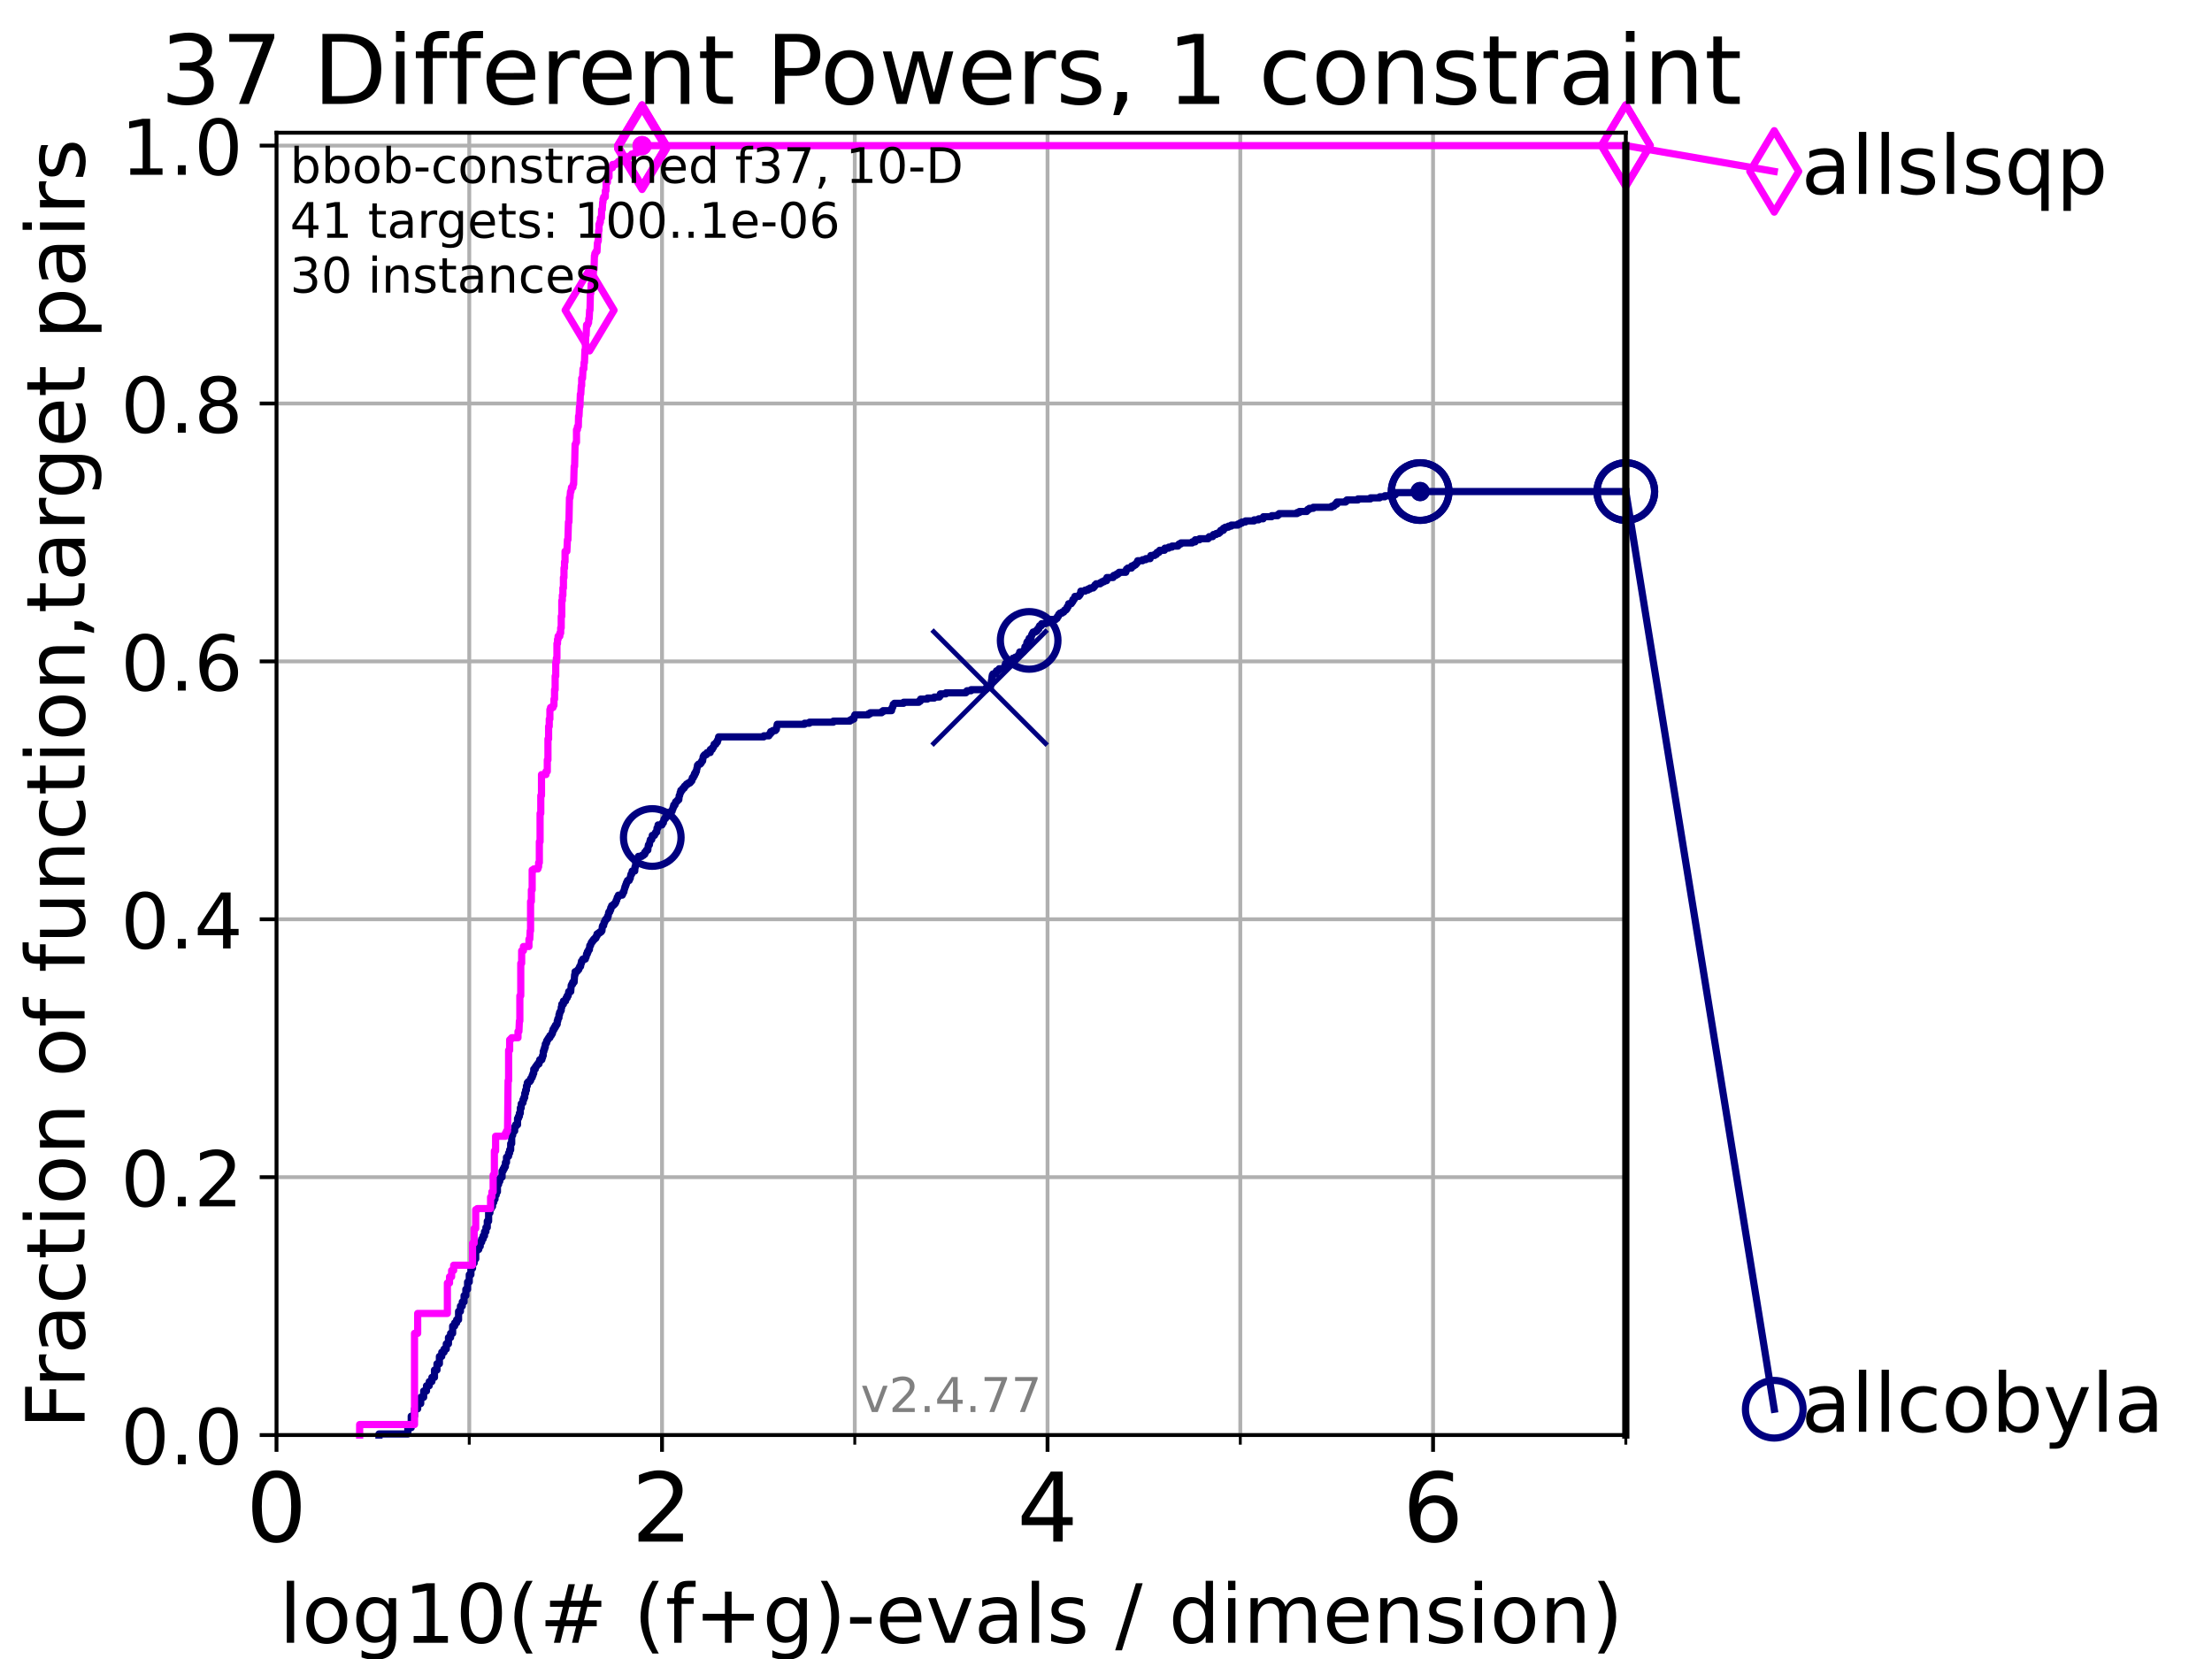 <?xml version="1.0" encoding="utf-8" standalone="no"?>
<!DOCTYPE svg PUBLIC "-//W3C//DTD SVG 1.1//EN"
  "http://www.w3.org/Graphics/SVG/1.1/DTD/svg11.dtd">
<!-- Created with matplotlib (https://matplotlib.org/) -->
<svg height="345.6pt" version="1.1" viewBox="0 0 460.8 345.6" width="460.8pt" xmlns="http://www.w3.org/2000/svg" xmlns:xlink="http://www.w3.org/1999/xlink">
 <defs>
  <style type="text/css">*{stroke-linecap:butt;stroke-linejoin:round;}</style>
 </defs>
 <g id="figure_1">
  <g id="patch_1">
   <path d="M 0 345.6 
L 460.8 345.6 
L 460.8 0 
L 0 0 
z
" style="fill:#ffffff;"/>
  </g>
  <g id="axes_1">
   <g id="patch_2">
    <path d="M 57.6 298.944 
L 338.688 298.944 
L 338.688 27.648 
L 57.6 27.648 
z
" style="fill:#ffffff;"/>
   </g>
   <g id="matplotlib.axis_1">
    <g id="xtick_1">
     <g id="line2d_1">
      <path clip-path="url(#p9459b4d777)" d="M 57.6 298.944 
L 57.6 27.648 
" style="fill:none;stroke:#b0b0b0;stroke-linecap:square;stroke-width:0.8;"/>
     </g>
     <g id="line2d_2">
      <defs>
       <path d="M 0 0 
L 0 3.5 
" id="m870eaee16a" style="stroke:#000000;stroke-width:0.8;"/>
      </defs>
      <g>
       <use style="stroke:#000000;stroke-width:0.8;" x="57.6" xlink:href="#m870eaee16a" y="298.944"/>
      </g>
     </g>
     <g id="text_1">
      <!-- 0 -->
      <g transform="translate(51.237 321.141)scale(0.2 -0.2)">
       <defs>
        <path d="M 31.781 66.406 
Q 24.172 66.406 20.328 58.906 
Q 16.5 51.422 16.5 36.375 
Q 16.5 21.391 20.328 13.891 
Q 24.172 6.391 31.781 6.391 
Q 39.453 6.391 43.281 13.891 
Q 47.125 21.391 47.125 36.375 
Q 47.125 51.422 43.281 58.906 
Q 39.453 66.406 31.781 66.406 
z
M 31.781 74.219 
Q 44.047 74.219 50.516 64.516 
Q 56.984 54.828 56.984 36.375 
Q 56.984 17.969 50.516 8.266 
Q 44.047 -1.422 31.781 -1.422 
Q 19.531 -1.422 13.062 8.266 
Q 6.594 17.969 6.594 36.375 
Q 6.594 54.828 13.062 64.516 
Q 19.531 74.219 31.781 74.219 
z
" id="DejaVuSans-48"/>
       </defs>
       <use xlink:href="#DejaVuSans-48"/>
      </g>
     </g>
    </g>
    <g id="xtick_2">
     <g id="line2d_3">
      <path clip-path="url(#p9459b4d777)" d="M 137.911 298.944 
L 137.911 27.648 
" style="fill:none;stroke:#b0b0b0;stroke-linecap:square;stroke-width:0.8;"/>
     </g>
     <g id="line2d_4">
      <g>
       <use style="stroke:#000000;stroke-width:0.8;" x="137.911" xlink:href="#m870eaee16a" y="298.944"/>
      </g>
     </g>
     <g id="text_2">
      <!-- 2 -->
      <g transform="translate(131.548 321.141)scale(0.2 -0.2)">
       <defs>
        <path d="M 19.188 8.297 
L 53.609 8.297 
L 53.609 0 
L 7.328 0 
L 7.328 8.297 
Q 12.938 14.109 22.625 23.891 
Q 32.328 33.688 34.812 36.531 
Q 39.547 41.844 41.422 45.531 
Q 43.312 49.219 43.312 52.781 
Q 43.312 58.594 39.234 62.25 
Q 35.156 65.922 28.609 65.922 
Q 23.969 65.922 18.812 64.312 
Q 13.672 62.703 7.812 59.422 
L 7.812 69.391 
Q 13.766 71.781 18.938 73 
Q 24.125 74.219 28.422 74.219 
Q 39.75 74.219 46.484 68.547 
Q 53.219 62.891 53.219 53.422 
Q 53.219 48.922 51.531 44.891 
Q 49.859 40.875 45.406 35.406 
Q 44.188 33.984 37.641 27.219 
Q 31.109 20.453 19.188 8.297 
z
" id="DejaVuSans-50"/>
       </defs>
       <use xlink:href="#DejaVuSans-50"/>
      </g>
     </g>
    </g>
    <g id="xtick_3">
     <g id="line2d_5">
      <path clip-path="url(#p9459b4d777)" d="M 218.222 298.944 
L 218.222 27.648 
" style="fill:none;stroke:#b0b0b0;stroke-linecap:square;stroke-width:0.8;"/>
     </g>
     <g id="line2d_6">
      <g>
       <use style="stroke:#000000;stroke-width:0.8;" x="218.222" xlink:href="#m870eaee16a" y="298.944"/>
      </g>
     </g>
     <g id="text_3">
      <!-- 4 -->
      <g transform="translate(211.859 321.141)scale(0.2 -0.2)">
       <defs>
        <path d="M 37.797 64.312 
L 12.891 25.391 
L 37.797 25.391 
z
M 35.203 72.906 
L 47.609 72.906 
L 47.609 25.391 
L 58.016 25.391 
L 58.016 17.188 
L 47.609 17.188 
L 47.609 0 
L 37.797 0 
L 37.797 17.188 
L 4.891 17.188 
L 4.891 26.703 
z
" id="DejaVuSans-52"/>
       </defs>
       <use xlink:href="#DejaVuSans-52"/>
      </g>
     </g>
    </g>
    <g id="xtick_4">
     <g id="line2d_7">
      <path clip-path="url(#p9459b4d777)" d="M 298.533 298.944 
L 298.533 27.648 
" style="fill:none;stroke:#b0b0b0;stroke-linecap:square;stroke-width:0.8;"/>
     </g>
     <g id="line2d_8">
      <g>
       <use style="stroke:#000000;stroke-width:0.8;" x="298.533" xlink:href="#m870eaee16a" y="298.944"/>
      </g>
     </g>
     <g id="text_4">
      <!-- 6 -->
      <g transform="translate(292.17 321.141)scale(0.2 -0.2)">
       <defs>
        <path d="M 33.016 40.375 
Q 26.375 40.375 22.484 35.828 
Q 18.609 31.297 18.609 23.391 
Q 18.609 15.531 22.484 10.953 
Q 26.375 6.391 33.016 6.391 
Q 39.656 6.391 43.531 10.953 
Q 47.406 15.531 47.406 23.391 
Q 47.406 31.297 43.531 35.828 
Q 39.656 40.375 33.016 40.375 
z
M 52.594 71.297 
L 52.594 62.312 
Q 48.875 64.062 45.094 64.984 
Q 41.312 65.922 37.594 65.922 
Q 27.828 65.922 22.672 59.328 
Q 17.531 52.734 16.797 39.406 
Q 19.672 43.656 24.016 45.922 
Q 28.375 48.188 33.594 48.188 
Q 44.578 48.188 50.953 41.516 
Q 57.328 34.859 57.328 23.391 
Q 57.328 12.156 50.688 5.359 
Q 44.047 -1.422 33.016 -1.422 
Q 20.359 -1.422 13.672 8.266 
Q 6.984 17.969 6.984 36.375 
Q 6.984 53.656 15.188 63.938 
Q 23.391 74.219 37.203 74.219 
Q 40.922 74.219 44.703 73.484 
Q 48.484 72.75 52.594 71.297 
z
" id="DejaVuSans-54"/>
       </defs>
       <use xlink:href="#DejaVuSans-54"/>
      </g>
     </g>
    </g>
    <g id="xtick_5">
     <g id="line2d_9">
      <path clip-path="url(#p9459b4d777)" d="M 97.755 298.944 
L 97.755 27.648 
" style="fill:none;stroke:#b0b0b0;stroke-linecap:square;stroke-width:0.8;"/>
     </g>
     <g id="line2d_10">
      <defs>
       <path d="M 0 0 
L 0 2 
" id="m3b66b1d684" style="stroke:#000000;stroke-width:0.6;"/>
      </defs>
      <g>
       <use style="stroke:#000000;stroke-width:0.6;" x="97.755" xlink:href="#m3b66b1d684" y="298.944"/>
      </g>
     </g>
    </g>
    <g id="xtick_6">
     <g id="line2d_11">
      <path clip-path="url(#p9459b4d777)" d="M 178.066 298.944 
L 178.066 27.648 
" style="fill:none;stroke:#b0b0b0;stroke-linecap:square;stroke-width:0.8;"/>
     </g>
     <g id="line2d_12">
      <g>
       <use style="stroke:#000000;stroke-width:0.6;" x="178.066" xlink:href="#m3b66b1d684" y="298.944"/>
      </g>
     </g>
    </g>
    <g id="xtick_7">
     <g id="line2d_13">
      <path clip-path="url(#p9459b4d777)" d="M 258.377 298.944 
L 258.377 27.648 
" style="fill:none;stroke:#b0b0b0;stroke-linecap:square;stroke-width:0.8;"/>
     </g>
     <g id="line2d_14">
      <g>
       <use style="stroke:#000000;stroke-width:0.6;" x="258.377" xlink:href="#m3b66b1d684" y="298.944"/>
      </g>
     </g>
    </g>
    <g id="xtick_8">
     <g id="line2d_15">
      <path clip-path="url(#p9459b4d777)" d="M 338.688 298.944 
L 338.688 27.648 
" style="fill:none;stroke:#b0b0b0;stroke-linecap:square;stroke-width:0.8;"/>
     </g>
     <g id="line2d_16">
      <g>
       <use style="stroke:#000000;stroke-width:0.6;" x="338.688" xlink:href="#m3b66b1d684" y="298.944"/>
      </g>
     </g>
    </g>
    <g id="text_5">
     <!-- log10(# (f+g)-evals / dimension) -->
     <g transform="translate(58.145 342.218)scale(0.17 -0.17)">
      <defs>
       <path d="M 9.422 75.984 
L 18.406 75.984 
L 18.406 0 
L 9.422 0 
z
" id="DejaVuSans-108"/>
       <path d="M 30.609 48.391 
Q 23.391 48.391 19.188 42.75 
Q 14.984 37.109 14.984 27.297 
Q 14.984 17.484 19.156 11.844 
Q 23.344 6.203 30.609 6.203 
Q 37.797 6.203 41.984 11.859 
Q 46.188 17.531 46.188 27.297 
Q 46.188 37.016 41.984 42.703 
Q 37.797 48.391 30.609 48.391 
z
M 30.609 56 
Q 42.328 56 49.016 48.375 
Q 55.719 40.766 55.719 27.297 
Q 55.719 13.875 49.016 6.219 
Q 42.328 -1.422 30.609 -1.422 
Q 18.844 -1.422 12.172 6.219 
Q 5.516 13.875 5.516 27.297 
Q 5.516 40.766 12.172 48.375 
Q 18.844 56 30.609 56 
z
" id="DejaVuSans-111"/>
       <path d="M 45.406 27.984 
Q 45.406 37.75 41.375 43.109 
Q 37.359 48.484 30.078 48.484 
Q 22.859 48.484 18.828 43.109 
Q 14.797 37.75 14.797 27.984 
Q 14.797 18.266 18.828 12.891 
Q 22.859 7.516 30.078 7.516 
Q 37.359 7.516 41.375 12.891 
Q 45.406 18.266 45.406 27.984 
z
M 54.391 6.781 
Q 54.391 -7.172 48.188 -13.984 
Q 42 -20.797 29.203 -20.797 
Q 24.469 -20.797 20.266 -20.094 
Q 16.062 -19.391 12.109 -17.922 
L 12.109 -9.188 
Q 16.062 -11.328 19.922 -12.344 
Q 23.781 -13.375 27.781 -13.375 
Q 36.625 -13.375 41.016 -8.766 
Q 45.406 -4.156 45.406 5.172 
L 45.406 9.625 
Q 42.625 4.781 38.281 2.391 
Q 33.938 0 27.875 0 
Q 17.828 0 11.672 7.656 
Q 5.516 15.328 5.516 27.984 
Q 5.516 40.672 11.672 48.328 
Q 17.828 56 27.875 56 
Q 33.938 56 38.281 53.609 
Q 42.625 51.219 45.406 46.391 
L 45.406 54.688 
L 54.391 54.688 
z
" id="DejaVuSans-103"/>
       <path d="M 12.406 8.297 
L 28.516 8.297 
L 28.516 63.922 
L 10.984 60.406 
L 10.984 69.391 
L 28.422 72.906 
L 38.281 72.906 
L 38.281 8.297 
L 54.391 8.297 
L 54.391 0 
L 12.406 0 
z
" id="DejaVuSans-49"/>
       <path d="M 31 75.875 
Q 24.469 64.656 21.281 53.656 
Q 18.109 42.672 18.109 31.391 
Q 18.109 20.125 21.312 9.062 
Q 24.516 -2 31 -13.188 
L 23.188 -13.188 
Q 15.875 -1.703 12.234 9.375 
Q 8.594 20.453 8.594 31.391 
Q 8.594 42.281 12.203 53.312 
Q 15.828 64.359 23.188 75.875 
z
" id="DejaVuSans-40"/>
       <path d="M 51.125 44 
L 36.922 44 
L 32.812 27.688 
L 47.125 27.688 
z
M 43.797 71.781 
L 38.719 51.516 
L 52.984 51.516 
L 58.109 71.781 
L 65.922 71.781 
L 60.891 51.516 
L 76.125 51.516 
L 76.125 44 
L 58.984 44 
L 54.984 27.688 
L 70.516 27.688 
L 70.516 20.219 
L 53.078 20.219 
L 48 0 
L 40.188 0 
L 45.219 20.219 
L 30.906 20.219 
L 25.875 0 
L 18.016 0 
L 23.094 20.219 
L 7.719 20.219 
L 7.719 27.688 
L 24.906 27.688 
L 29 44 
L 13.281 44 
L 13.281 51.516 
L 30.906 51.516 
L 35.891 71.781 
z
" id="DejaVuSans-35"/>
       <path id="DejaVuSans-32"/>
       <path d="M 37.109 75.984 
L 37.109 68.5 
L 28.516 68.5 
Q 23.688 68.5 21.797 66.547 
Q 19.922 64.594 19.922 59.516 
L 19.922 54.688 
L 34.719 54.688 
L 34.719 47.703 
L 19.922 47.703 
L 19.922 0 
L 10.891 0 
L 10.891 47.703 
L 2.297 47.703 
L 2.297 54.688 
L 10.891 54.688 
L 10.891 58.5 
Q 10.891 67.625 15.141 71.797 
Q 19.391 75.984 28.609 75.984 
z
" id="DejaVuSans-102"/>
       <path d="M 46 62.703 
L 46 35.5 
L 73.188 35.5 
L 73.188 27.203 
L 46 27.203 
L 46 0 
L 37.797 0 
L 37.797 27.203 
L 10.594 27.203 
L 10.594 35.5 
L 37.797 35.5 
L 37.797 62.703 
z
" id="DejaVuSans-43"/>
       <path d="M 8.016 75.875 
L 15.828 75.875 
Q 23.141 64.359 26.781 53.312 
Q 30.422 42.281 30.422 31.391 
Q 30.422 20.453 26.781 9.375 
Q 23.141 -1.703 15.828 -13.188 
L 8.016 -13.188 
Q 14.5 -2 17.703 9.062 
Q 20.906 20.125 20.906 31.391 
Q 20.906 42.672 17.703 53.656 
Q 14.5 64.656 8.016 75.875 
z
" id="DejaVuSans-41"/>
       <path d="M 4.891 31.391 
L 31.203 31.391 
L 31.203 23.391 
L 4.891 23.391 
z
" id="DejaVuSans-45"/>
       <path d="M 56.203 29.594 
L 56.203 25.203 
L 14.891 25.203 
Q 15.484 15.922 20.484 11.062 
Q 25.484 6.203 34.422 6.203 
Q 39.594 6.203 44.453 7.469 
Q 49.312 8.734 54.109 11.281 
L 54.109 2.781 
Q 49.266 0.734 44.188 -0.344 
Q 39.109 -1.422 33.891 -1.422 
Q 20.797 -1.422 13.156 6.188 
Q 5.516 13.812 5.516 26.812 
Q 5.516 40.234 12.766 48.109 
Q 20.016 56 32.328 56 
Q 43.359 56 49.781 48.891 
Q 56.203 41.797 56.203 29.594 
z
M 47.219 32.234 
Q 47.125 39.594 43.094 43.984 
Q 39.062 48.391 32.422 48.391 
Q 24.906 48.391 20.391 44.141 
Q 15.875 39.891 15.188 32.172 
z
" id="DejaVuSans-101"/>
       <path d="M 2.984 54.688 
L 12.5 54.688 
L 29.594 8.797 
L 46.688 54.688 
L 56.203 54.688 
L 35.688 0 
L 23.484 0 
z
" id="DejaVuSans-118"/>
       <path d="M 34.281 27.484 
Q 23.391 27.484 19.188 25 
Q 14.984 22.516 14.984 16.5 
Q 14.984 11.719 18.141 8.906 
Q 21.297 6.109 26.703 6.109 
Q 34.188 6.109 38.703 11.406 
Q 43.219 16.703 43.219 25.484 
L 43.219 27.484 
z
M 52.203 31.203 
L 52.203 0 
L 43.219 0 
L 43.219 8.297 
Q 40.141 3.328 35.547 0.953 
Q 30.953 -1.422 24.312 -1.422 
Q 15.922 -1.422 10.953 3.297 
Q 6 8.016 6 15.922 
Q 6 25.141 12.172 29.828 
Q 18.359 34.516 30.609 34.516 
L 43.219 34.516 
L 43.219 35.406 
Q 43.219 41.609 39.141 45 
Q 35.062 48.391 27.688 48.391 
Q 23 48.391 18.547 47.266 
Q 14.109 46.141 10.016 43.891 
L 10.016 52.203 
Q 14.938 54.109 19.578 55.047 
Q 24.219 56 28.609 56 
Q 40.484 56 46.344 49.844 
Q 52.203 43.703 52.203 31.203 
z
" id="DejaVuSans-97"/>
       <path d="M 44.281 53.078 
L 44.281 44.578 
Q 40.484 46.531 36.375 47.5 
Q 32.281 48.484 27.875 48.484 
Q 21.188 48.484 17.844 46.438 
Q 14.5 44.391 14.5 40.281 
Q 14.5 37.156 16.891 35.375 
Q 19.281 33.594 26.516 31.984 
L 29.594 31.297 
Q 39.156 29.25 43.188 25.516 
Q 47.219 21.781 47.219 15.094 
Q 47.219 7.469 41.188 3.016 
Q 35.156 -1.422 24.609 -1.422 
Q 20.219 -1.422 15.453 -0.562 
Q 10.688 0.297 5.422 2 
L 5.422 11.281 
Q 10.406 8.688 15.234 7.391 
Q 20.062 6.109 24.812 6.109 
Q 31.156 6.109 34.562 8.281 
Q 37.984 10.453 37.984 14.406 
Q 37.984 18.062 35.516 20.016 
Q 33.062 21.969 24.703 23.781 
L 21.578 24.516 
Q 13.234 26.266 9.516 29.906 
Q 5.812 33.547 5.812 39.891 
Q 5.812 47.609 11.281 51.797 
Q 16.75 56 26.812 56 
Q 31.781 56 36.172 55.266 
Q 40.578 54.547 44.281 53.078 
z
" id="DejaVuSans-115"/>
       <path d="M 25.391 72.906 
L 33.688 72.906 
L 8.297 -9.281 
L 0 -9.281 
z
" id="DejaVuSans-47"/>
       <path d="M 45.406 46.391 
L 45.406 75.984 
L 54.391 75.984 
L 54.391 0 
L 45.406 0 
L 45.406 8.203 
Q 42.578 3.328 38.25 0.953 
Q 33.938 -1.422 27.875 -1.422 
Q 17.969 -1.422 11.734 6.484 
Q 5.516 14.406 5.516 27.297 
Q 5.516 40.188 11.734 48.094 
Q 17.969 56 27.875 56 
Q 33.938 56 38.25 53.625 
Q 42.578 51.266 45.406 46.391 
z
M 14.797 27.297 
Q 14.797 17.391 18.875 11.75 
Q 22.953 6.109 30.078 6.109 
Q 37.203 6.109 41.297 11.75 
Q 45.406 17.391 45.406 27.297 
Q 45.406 37.203 41.297 42.844 
Q 37.203 48.484 30.078 48.484 
Q 22.953 48.484 18.875 42.844 
Q 14.797 37.203 14.797 27.297 
z
" id="DejaVuSans-100"/>
       <path d="M 9.422 54.688 
L 18.406 54.688 
L 18.406 0 
L 9.422 0 
z
M 9.422 75.984 
L 18.406 75.984 
L 18.406 64.594 
L 9.422 64.594 
z
" id="DejaVuSans-105"/>
       <path d="M 52 44.188 
Q 55.375 50.25 60.062 53.125 
Q 64.75 56 71.094 56 
Q 79.641 56 84.281 50.016 
Q 88.922 44.047 88.922 33.016 
L 88.922 0 
L 79.891 0 
L 79.891 32.719 
Q 79.891 40.578 77.094 44.375 
Q 74.312 48.188 68.609 48.188 
Q 61.625 48.188 57.562 43.547 
Q 53.516 38.922 53.516 30.906 
L 53.516 0 
L 44.484 0 
L 44.484 32.719 
Q 44.484 40.625 41.703 44.406 
Q 38.922 48.188 33.109 48.188 
Q 26.219 48.188 22.156 43.531 
Q 18.109 38.875 18.109 30.906 
L 18.109 0 
L 9.078 0 
L 9.078 54.688 
L 18.109 54.688 
L 18.109 46.188 
Q 21.188 51.219 25.484 53.609 
Q 29.781 56 35.688 56 
Q 41.656 56 45.828 52.969 
Q 50 49.953 52 44.188 
z
" id="DejaVuSans-109"/>
       <path d="M 54.891 33.016 
L 54.891 0 
L 45.906 0 
L 45.906 32.719 
Q 45.906 40.484 42.875 44.328 
Q 39.844 48.188 33.797 48.188 
Q 26.516 48.188 22.312 43.547 
Q 18.109 38.922 18.109 30.906 
L 18.109 0 
L 9.078 0 
L 9.078 54.688 
L 18.109 54.688 
L 18.109 46.188 
Q 21.344 51.125 25.703 53.562 
Q 30.078 56 35.797 56 
Q 45.219 56 50.047 50.172 
Q 54.891 44.344 54.891 33.016 
z
" id="DejaVuSans-110"/>
      </defs>
      <use xlink:href="#DejaVuSans-108"/>
      <use x="27.783" xlink:href="#DejaVuSans-111"/>
      <use x="88.965" xlink:href="#DejaVuSans-103"/>
      <use x="152.441" xlink:href="#DejaVuSans-49"/>
      <use x="216.064" xlink:href="#DejaVuSans-48"/>
      <use x="279.688" xlink:href="#DejaVuSans-40"/>
      <use x="318.701" xlink:href="#DejaVuSans-35"/>
      <use x="402.49" xlink:href="#DejaVuSans-32"/>
      <use x="434.277" xlink:href="#DejaVuSans-40"/>
      <use x="473.291" xlink:href="#DejaVuSans-102"/>
      <use x="508.496" xlink:href="#DejaVuSans-43"/>
      <use x="592.285" xlink:href="#DejaVuSans-103"/>
      <use x="655.762" xlink:href="#DejaVuSans-41"/>
      <use x="694.775" xlink:href="#DejaVuSans-45"/>
      <use x="730.859" xlink:href="#DejaVuSans-101"/>
      <use x="792.383" xlink:href="#DejaVuSans-118"/>
      <use x="851.562" xlink:href="#DejaVuSans-97"/>
      <use x="912.842" xlink:href="#DejaVuSans-108"/>
      <use x="940.625" xlink:href="#DejaVuSans-115"/>
      <use x="992.725" xlink:href="#DejaVuSans-32"/>
      <use x="1024.512" xlink:href="#DejaVuSans-47"/>
      <use x="1058.203" xlink:href="#DejaVuSans-32"/>
      <use x="1089.99" xlink:href="#DejaVuSans-100"/>
      <use x="1153.467" xlink:href="#DejaVuSans-105"/>
      <use x="1181.25" xlink:href="#DejaVuSans-109"/>
      <use x="1278.662" xlink:href="#DejaVuSans-101"/>
      <use x="1340.186" xlink:href="#DejaVuSans-110"/>
      <use x="1403.564" xlink:href="#DejaVuSans-115"/>
      <use x="1455.664" xlink:href="#DejaVuSans-105"/>
      <use x="1483.447" xlink:href="#DejaVuSans-111"/>
      <use x="1544.629" xlink:href="#DejaVuSans-110"/>
      <use x="1608.008" xlink:href="#DejaVuSans-41"/>
     </g>
    </g>
   </g>
   <g id="matplotlib.axis_2">
    <g id="ytick_1">
     <g id="line2d_17">
      <path clip-path="url(#p9459b4d777)" d="M 57.6 298.944 
L 338.688 298.944 
" style="fill:none;stroke:#b0b0b0;stroke-linecap:square;stroke-width:0.8;"/>
     </g>
     <g id="line2d_18">
      <defs>
       <path d="M 0 0 
L -3.5 0 
" id="ma4db07bc38" style="stroke:#000000;stroke-width:0.8;"/>
      </defs>
      <g>
       <use style="stroke:#000000;stroke-width:0.8;" x="57.6" xlink:href="#ma4db07bc38" y="298.944"/>
      </g>
     </g>
     <g id="text_6">
      <!-- 0.0 -->
      <g transform="translate(25.155 305.023)scale(0.16 -0.16)">
       <defs>
        <path d="M 10.688 12.406 
L 21 12.406 
L 21 0 
L 10.688 0 
z
" id="DejaVuSans-46"/>
       </defs>
       <use xlink:href="#DejaVuSans-48"/>
       <use x="63.623" xlink:href="#DejaVuSans-46"/>
       <use x="95.41" xlink:href="#DejaVuSans-48"/>
      </g>
     </g>
    </g>
    <g id="ytick_2">
     <g id="line2d_19">
      <path clip-path="url(#p9459b4d777)" d="M 57.6 245.222 
L 338.688 245.222 
" style="fill:none;stroke:#b0b0b0;stroke-linecap:square;stroke-width:0.8;"/>
     </g>
     <g id="line2d_20">
      <g>
       <use style="stroke:#000000;stroke-width:0.8;" x="57.6" xlink:href="#ma4db07bc38" y="245.222"/>
      </g>
     </g>
     <g id="text_7">
      <!-- 0.2 -->
      <g transform="translate(25.155 251.301)scale(0.16 -0.16)">
       <use xlink:href="#DejaVuSans-48"/>
       <use x="63.623" xlink:href="#DejaVuSans-46"/>
       <use x="95.41" xlink:href="#DejaVuSans-50"/>
      </g>
     </g>
    </g>
    <g id="ytick_3">
     <g id="line2d_21">
      <path clip-path="url(#p9459b4d777)" d="M 57.6 191.5 
L 338.688 191.5 
" style="fill:none;stroke:#b0b0b0;stroke-linecap:square;stroke-width:0.8;"/>
     </g>
     <g id="line2d_22">
      <g>
       <use style="stroke:#000000;stroke-width:0.8;" x="57.6" xlink:href="#ma4db07bc38" y="191.5"/>
      </g>
     </g>
     <g id="text_8">
      <!-- 0.4 -->
      <g transform="translate(25.155 197.579)scale(0.16 -0.16)">
       <use xlink:href="#DejaVuSans-48"/>
       <use x="63.623" xlink:href="#DejaVuSans-46"/>
       <use x="95.41" xlink:href="#DejaVuSans-52"/>
      </g>
     </g>
    </g>
    <g id="ytick_4">
     <g id="line2d_23">
      <path clip-path="url(#p9459b4d777)" d="M 57.6 137.778 
L 338.688 137.778 
" style="fill:none;stroke:#b0b0b0;stroke-linecap:square;stroke-width:0.8;"/>
     </g>
     <g id="line2d_24">
      <g>
       <use style="stroke:#000000;stroke-width:0.8;" x="57.6" xlink:href="#ma4db07bc38" y="137.778"/>
      </g>
     </g>
     <g id="text_9">
      <!-- 0.6 -->
      <g transform="translate(25.155 143.857)scale(0.16 -0.16)">
       <use xlink:href="#DejaVuSans-48"/>
       <use x="63.623" xlink:href="#DejaVuSans-46"/>
       <use x="95.41" xlink:href="#DejaVuSans-54"/>
      </g>
     </g>
    </g>
    <g id="ytick_5">
     <g id="line2d_25">
      <path clip-path="url(#p9459b4d777)" d="M 57.6 84.056 
L 338.688 84.056 
" style="fill:none;stroke:#b0b0b0;stroke-linecap:square;stroke-width:0.8;"/>
     </g>
     <g id="line2d_26">
      <g>
       <use style="stroke:#000000;stroke-width:0.8;" x="57.6" xlink:href="#ma4db07bc38" y="84.056"/>
      </g>
     </g>
     <g id="text_10">
      <!-- 0.8 -->
      <g transform="translate(25.155 90.135)scale(0.16 -0.16)">
       <defs>
        <path d="M 31.781 34.625 
Q 24.75 34.625 20.719 30.859 
Q 16.703 27.094 16.703 20.516 
Q 16.703 13.922 20.719 10.156 
Q 24.75 6.391 31.781 6.391 
Q 38.812 6.391 42.859 10.172 
Q 46.922 13.969 46.922 20.516 
Q 46.922 27.094 42.891 30.859 
Q 38.875 34.625 31.781 34.625 
z
M 21.922 38.812 
Q 15.578 40.375 12.031 44.719 
Q 8.5 49.078 8.5 55.328 
Q 8.5 64.062 14.719 69.141 
Q 20.953 74.219 31.781 74.219 
Q 42.672 74.219 48.875 69.141 
Q 55.078 64.062 55.078 55.328 
Q 55.078 49.078 51.531 44.719 
Q 48 40.375 41.703 38.812 
Q 48.828 37.156 52.797 32.312 
Q 56.781 27.484 56.781 20.516 
Q 56.781 9.906 50.312 4.234 
Q 43.844 -1.422 31.781 -1.422 
Q 19.734 -1.422 13.25 4.234 
Q 6.781 9.906 6.781 20.516 
Q 6.781 27.484 10.781 32.312 
Q 14.797 37.156 21.922 38.812 
z
M 18.312 54.391 
Q 18.312 48.734 21.844 45.562 
Q 25.391 42.391 31.781 42.391 
Q 38.141 42.391 41.719 45.562 
Q 45.312 48.734 45.312 54.391 
Q 45.312 60.062 41.719 63.234 
Q 38.141 66.406 31.781 66.406 
Q 25.391 66.406 21.844 63.234 
Q 18.312 60.062 18.312 54.391 
z
" id="DejaVuSans-56"/>
       </defs>
       <use xlink:href="#DejaVuSans-48"/>
       <use x="63.623" xlink:href="#DejaVuSans-46"/>
       <use x="95.41" xlink:href="#DejaVuSans-56"/>
      </g>
     </g>
    </g>
    <g id="ytick_6">
     <g id="line2d_27">
      <path clip-path="url(#p9459b4d777)" d="M 57.6 30.334 
L 338.688 30.334 
" style="fill:none;stroke:#b0b0b0;stroke-linecap:square;stroke-width:0.8;"/>
     </g>
     <g id="line2d_28">
      <g>
       <use style="stroke:#000000;stroke-width:0.8;" x="57.6" xlink:href="#ma4db07bc38" y="30.334"/>
      </g>
     </g>
     <g id="text_11">
      <!-- 1.0 -->
      <g transform="translate(25.155 36.413)scale(0.16 -0.16)">
       <use xlink:href="#DejaVuSans-49"/>
       <use x="63.623" xlink:href="#DejaVuSans-46"/>
       <use x="95.41" xlink:href="#DejaVuSans-48"/>
      </g>
     </g>
    </g>
    <g id="text_12">
     <!-- Fraction of function,target pairs -->
     <g transform="translate(17.62 297.681)rotate(-90)scale(0.17 -0.17)">
      <defs>
       <path d="M 9.812 72.906 
L 51.703 72.906 
L 51.703 64.594 
L 19.672 64.594 
L 19.672 43.109 
L 48.578 43.109 
L 48.578 34.812 
L 19.672 34.812 
L 19.672 0 
L 9.812 0 
z
" id="DejaVuSans-70"/>
       <path d="M 41.109 46.297 
Q 39.594 47.172 37.812 47.578 
Q 36.031 48 33.891 48 
Q 26.266 48 22.188 43.047 
Q 18.109 38.094 18.109 28.812 
L 18.109 0 
L 9.078 0 
L 9.078 54.688 
L 18.109 54.688 
L 18.109 46.188 
Q 20.953 51.172 25.484 53.578 
Q 30.031 56 36.531 56 
Q 37.453 56 38.578 55.875 
Q 39.703 55.766 41.062 55.516 
z
" id="DejaVuSans-114"/>
       <path d="M 48.781 52.594 
L 48.781 44.188 
Q 44.969 46.297 41.141 47.344 
Q 37.312 48.391 33.406 48.391 
Q 24.656 48.391 19.812 42.844 
Q 14.984 37.312 14.984 27.297 
Q 14.984 17.281 19.812 11.734 
Q 24.656 6.203 33.406 6.203 
Q 37.312 6.203 41.141 7.25 
Q 44.969 8.297 48.781 10.406 
L 48.781 2.094 
Q 45.016 0.344 40.984 -0.531 
Q 36.969 -1.422 32.422 -1.422 
Q 20.062 -1.422 12.781 6.344 
Q 5.516 14.109 5.516 27.297 
Q 5.516 40.672 12.859 48.328 
Q 20.219 56 33.016 56 
Q 37.156 56 41.109 55.141 
Q 45.062 54.297 48.781 52.594 
z
" id="DejaVuSans-99"/>
       <path d="M 18.312 70.219 
L 18.312 54.688 
L 36.812 54.688 
L 36.812 47.703 
L 18.312 47.703 
L 18.312 18.016 
Q 18.312 11.328 20.141 9.422 
Q 21.969 7.516 27.594 7.516 
L 36.812 7.516 
L 36.812 0 
L 27.594 0 
Q 17.188 0 13.234 3.875 
Q 9.281 7.766 9.281 18.016 
L 9.281 47.703 
L 2.688 47.703 
L 2.688 54.688 
L 9.281 54.688 
L 9.281 70.219 
z
" id="DejaVuSans-116"/>
       <path d="M 8.5 21.578 
L 8.5 54.688 
L 17.484 54.688 
L 17.484 21.922 
Q 17.484 14.156 20.5 10.266 
Q 23.531 6.391 29.594 6.391 
Q 36.859 6.391 41.078 11.031 
Q 45.312 15.672 45.312 23.688 
L 45.312 54.688 
L 54.297 54.688 
L 54.297 0 
L 45.312 0 
L 45.312 8.406 
Q 42.047 3.422 37.719 1 
Q 33.406 -1.422 27.688 -1.422 
Q 18.266 -1.422 13.375 4.438 
Q 8.5 10.297 8.5 21.578 
z
M 31.109 56 
z
" id="DejaVuSans-117"/>
       <path d="M 11.719 12.406 
L 22.016 12.406 
L 22.016 4 
L 14.016 -11.625 
L 7.719 -11.625 
L 11.719 4 
z
" id="DejaVuSans-44"/>
       <path d="M 18.109 8.203 
L 18.109 -20.797 
L 9.078 -20.797 
L 9.078 54.688 
L 18.109 54.688 
L 18.109 46.391 
Q 20.953 51.266 25.266 53.625 
Q 29.594 56 35.594 56 
Q 45.562 56 51.781 48.094 
Q 58.016 40.188 58.016 27.297 
Q 58.016 14.406 51.781 6.484 
Q 45.562 -1.422 35.594 -1.422 
Q 29.594 -1.422 25.266 0.953 
Q 20.953 3.328 18.109 8.203 
z
M 48.688 27.297 
Q 48.688 37.203 44.609 42.844 
Q 40.531 48.484 33.406 48.484 
Q 26.266 48.484 22.188 42.844 
Q 18.109 37.203 18.109 27.297 
Q 18.109 17.391 22.188 11.75 
Q 26.266 6.109 33.406 6.109 
Q 40.531 6.109 44.609 11.75 
Q 48.688 17.391 48.688 27.297 
z
" id="DejaVuSans-112"/>
      </defs>
      <use xlink:href="#DejaVuSans-70"/>
      <use x="50.27" xlink:href="#DejaVuSans-114"/>
      <use x="91.383" xlink:href="#DejaVuSans-97"/>
      <use x="152.662" xlink:href="#DejaVuSans-99"/>
      <use x="207.643" xlink:href="#DejaVuSans-116"/>
      <use x="246.852" xlink:href="#DejaVuSans-105"/>
      <use x="274.635" xlink:href="#DejaVuSans-111"/>
      <use x="335.816" xlink:href="#DejaVuSans-110"/>
      <use x="399.195" xlink:href="#DejaVuSans-32"/>
      <use x="430.982" xlink:href="#DejaVuSans-111"/>
      <use x="492.164" xlink:href="#DejaVuSans-102"/>
      <use x="527.369" xlink:href="#DejaVuSans-32"/>
      <use x="559.156" xlink:href="#DejaVuSans-102"/>
      <use x="594.361" xlink:href="#DejaVuSans-117"/>
      <use x="657.74" xlink:href="#DejaVuSans-110"/>
      <use x="721.119" xlink:href="#DejaVuSans-99"/>
      <use x="776.1" xlink:href="#DejaVuSans-116"/>
      <use x="815.309" xlink:href="#DejaVuSans-105"/>
      <use x="843.092" xlink:href="#DejaVuSans-111"/>
      <use x="904.273" xlink:href="#DejaVuSans-110"/>
      <use x="967.652" xlink:href="#DejaVuSans-44"/>
      <use x="999.439" xlink:href="#DejaVuSans-116"/>
      <use x="1038.648" xlink:href="#DejaVuSans-97"/>
      <use x="1099.928" xlink:href="#DejaVuSans-114"/>
      <use x="1139.291" xlink:href="#DejaVuSans-103"/>
      <use x="1202.768" xlink:href="#DejaVuSans-101"/>
      <use x="1264.291" xlink:href="#DejaVuSans-116"/>
      <use x="1303.5" xlink:href="#DejaVuSans-32"/>
      <use x="1335.287" xlink:href="#DejaVuSans-112"/>
      <use x="1398.764" xlink:href="#DejaVuSans-97"/>
      <use x="1460.043" xlink:href="#DejaVuSans-105"/>
      <use x="1487.826" xlink:href="#DejaVuSans-114"/>
      <use x="1528.939" xlink:href="#DejaVuSans-115"/>
     </g>
    </g>
   </g>
   <g id="line2d_29">
    <defs>
     <path d="M 0 1.5 
C 0.398 1.5 0.779 1.342 1.061 1.061 
C 1.342 0.779 1.5 0.398 1.5 0 
C 1.5 -0.398 1.342 -0.779 1.061 -1.061 
C 0.779 -1.342 0.398 -1.5 0 -1.5 
C -0.398 -1.5 -0.779 -1.342 -1.061 -1.061 
C -1.342 -0.779 -1.5 -0.398 -1.5 0 
C -1.5 0.398 -1.342 0.779 -1.061 1.061 
C -0.779 1.342 -0.398 1.5 0 1.5 
z
" id="m845aa72f71" style="stroke:#000080;"/>
    </defs>
    <g>
     <use style="fill:#000080;stroke:#000080;" x="295.842" xlink:href="#m845aa72f71" y="102.4"/>
     <use style="fill:#000080;stroke:#000080;" x="295.842" xlink:href="#m845aa72f71" y="102.4"/>
    </g>
   </g>
   <g id="line2d_30">
    <path d="M 78.942 298.944 
L 78.942 298.726 
L 84.956 298.726 
L 84.956 297.415 
L 85.667 297.415 
L 85.667 295.013 
L 86.351 295.013 
L 86.351 293.484 
L 87.01 293.484 
L 87.01 292.393 
L 87.644 292.393 
L 87.644 291.082 
L 88.256 291.082 
L 88.256 289.772 
L 88.847 289.772 
L 88.847 288.68 
L 89.419 288.68 
L 89.419 287.807 
L 89.973 287.807 
L 89.973 286.933 
L 90.509 286.933 
L 90.509 285.404 
L 91.03 285.404 
L 91.03 284.094 
L 91.535 284.094 
L 91.535 282.565 
L 92.027 282.565 
L 92.027 281.692 
L 92.504 281.692 
L 92.504 281.037 
L 92.969 281.037 
L 92.969 279.945 
L 93.422 279.945 
L 93.422 278.634 
L 93.864 278.634 
L 93.864 277.761 
L 94.295 277.761 
L 94.295 276.232 
L 94.715 276.232 
L 94.715 275.577 
L 95.125 275.577 
L 95.125 274.922 
L 95.526 274.922 
L 95.526 273.175 
L 95.918 273.175 
L 95.918 272.083 
L 96.301 272.083 
L 96.301 271.209 
L 96.676 271.209 
L 96.676 269.899 
L 97.044 269.899 
L 97.044 268.589 
L 97.403 268.589 
L 97.403 267.06 
L 97.755 267.06 
L 97.755 265.532 
L 98.101 265.532 
L 98.101 264.221 
L 98.439 264.221 
L 98.439 263.129 
L 98.772 263.129 
L 98.772 262.256 
L 99.098 262.256 
L 99.098 260.509 
L 99.418 260.509 
L 99.418 260.29 
L 99.732 260.29 
L 99.732 259.635 
L 100.04 259.635 
L 100.04 258.762 
L 100.344 258.762 
L 100.344 258.107 
L 100.642 258.107 
L 100.642 257.451 
L 100.935 257.451 
L 100.935 256.578 
L 101.223 256.578 
L 101.223 255.704 
L 101.507 255.704 
L 101.507 254.394 
L 101.786 254.394 
L 101.786 252.647 
L 102.06 252.647 
L 102.06 251.773 
L 102.331 251.773 
L 102.331 251.337 
L 102.597 251.337 
L 102.597 250.463 
L 102.859 250.463 
L 102.859 249.808 
L 103.118 249.808 
L 103.118 248.935 
L 103.372 248.935 
L 103.372 248.279 
L 103.623 248.279 
L 103.623 246.751 
L 103.871 246.751 
L 103.871 246.096 
L 104.115 246.096 
L 104.115 245.44 
L 104.355 245.44 
L 104.355 245.222 
L 104.592 245.222 
L 104.592 243.912 
L 104.826 243.912 
L 104.826 243.475 
L 105.057 243.475 
L 105.057 243.038 
L 105.285 243.038 
L 105.285 242.165 
L 105.51 242.165 
L 105.51 241.073 
L 105.733 241.073 
L 105.733 240.854 
L 105.952 240.854 
L 105.952 240.199 
L 106.169 240.199 
L 106.169 239.544 
L 106.383 239.544 
L 106.383 238.234 
L 106.594 238.234 
L 106.594 236.487 
L 106.803 236.487 
L 106.803 235.832 
L 107.009 235.832 
L 107.009 235.613 
L 107.213 235.613 
L 107.213 234.74 
L 107.415 234.74 
L 107.415 234.303 
L 107.811 234.303 
L 107.811 232.993 
L 108.006 232.993 
L 108.006 232.556 
L 108.199 232.556 
L 108.199 231.901 
L 108.389 231.901 
L 108.389 230.809 
L 108.578 230.809 
L 108.578 229.935 
L 108.764 229.935 
L 108.764 229.717 
L 108.949 229.717 
L 108.949 229.062 
L 109.132 229.062 
L 109.132 228.625 
L 109.312 228.625 
L 109.312 227.751 
L 109.491 227.751 
L 109.491 227.096 
L 109.668 227.096 
L 109.668 226.223 
L 109.843 226.223 
L 109.843 225.568 
L 110.017 225.568 
L 110.017 225.349 
L 110.359 225.349 
L 110.359 225.131 
L 110.527 225.131 
L 110.527 224.694 
L 110.694 224.694 
L 110.694 224.476 
L 110.86 224.476 
L 110.86 224.039 
L 111.023 224.039 
L 111.023 223.602 
L 111.186 223.602 
L 111.186 222.729 
L 111.506 222.729 
L 111.506 222.292 
L 111.663 222.292 
L 111.663 222.074 
L 111.82 222.074 
L 111.82 221.855 
L 111.975 221.855 
L 111.975 221.637 
L 112.281 221.637 
L 112.281 221.2 
L 112.432 221.2 
L 112.432 220.763 
L 112.877 220.763 
L 112.877 220.326 
L 113.023 220.326 
L 113.023 219.89 
L 113.168 219.89 
L 113.168 219.016 
L 113.311 219.016 
L 113.311 218.579 
L 113.454 218.579 
L 113.454 218.143 
L 113.595 218.143 
L 113.595 217.488 
L 113.735 217.488 
L 113.735 217.269 
L 113.874 217.269 
L 113.874 216.832 
L 114.012 216.832 
L 114.012 216.614 
L 114.148 216.614 
L 114.148 216.396 
L 114.284 216.396 
L 114.284 216.177 
L 114.552 216.177 
L 114.552 215.74 
L 114.817 215.74 
L 114.817 215.522 
L 114.947 215.522 
L 114.947 215.304 
L 115.077 215.304 
L 115.077 214.867 
L 115.206 214.867 
L 115.206 214.43 
L 115.46 214.43 
L 115.46 213.993 
L 115.711 213.993 
L 115.711 213.557 
L 115.959 213.557 
L 115.959 213.338 
L 116.081 213.338 
L 116.081 212.683 
L 116.203 212.683 
L 116.203 212.246 
L 116.323 212.246 
L 116.323 212.028 
L 116.443 212.028 
L 116.443 211.373 
L 116.562 211.373 
L 116.562 210.936 
L 116.68 210.936 
L 116.68 210.718 
L 116.798 210.718 
L 116.798 210.499 
L 116.914 210.499 
L 116.914 209.844 
L 117.03 209.844 
L 117.03 209.189 
L 117.373 209.189 
L 117.373 208.534 
L 117.821 208.534 
L 117.931 207.879 
L 118.149 207.879 
L 118.149 207.442 
L 118.364 207.442 
L 118.471 206.568 
L 118.891 206.568 
L 118.994 205.258 
L 119.097 205.258 
L 119.097 205.04 
L 119.301 205.04 
L 119.301 204.603 
L 119.603 204.603 
L 119.702 203.074 
L 119.801 203.074 
L 119.801 202.419 
L 120.191 202.419 
L 120.191 202.201 
L 120.382 202.201 
L 120.382 201.982 
L 120.572 201.982 
L 120.666 201.546 
L 120.759 201.546 
L 120.759 201.327 
L 120.945 201.327 
L 121.037 200.672 
L 121.128 200.672 
L 121.128 200.235 
L 121.31 200.235 
L 121.4 199.799 
L 121.931 199.799 
L 122.018 199.362 
L 122.105 199.362 
L 122.191 198.707 
L 122.362 198.707 
L 122.362 198.27 
L 122.531 198.27 
L 122.615 197.833 
L 122.782 197.833 
L 122.865 196.96 
L 123.03 196.96 
L 123.111 196.523 
L 123.193 196.523 
L 123.193 196.304 
L 123.354 196.304 
L 123.354 196.086 
L 123.514 196.086 
L 123.514 195.868 
L 123.673 195.868 
L 123.673 195.649 
L 123.908 195.649 
L 123.908 195.431 
L 124.14 195.431 
L 124.216 194.994 
L 124.369 194.994 
L 124.369 194.557 
L 124.669 194.557 
L 124.669 194.339 
L 124.965 194.339 
L 124.965 194.121 
L 125.256 194.121 
L 125.256 193.902 
L 125.399 193.902 
L 125.471 193.029 
L 125.542 193.029 
L 125.542 192.81 
L 125.753 192.81 
L 125.823 192.155 
L 125.962 192.155 
L 126.031 191.718 
L 126.168 191.718 
L 126.168 191.5 
L 126.372 191.5 
L 126.372 191.282 
L 126.574 191.282 
L 126.574 190.845 
L 126.707 190.845 
L 126.773 190.19 
L 126.839 190.19 
L 126.839 189.971 
L 127.035 189.971 
L 127.1 189.535 
L 127.229 189.535 
L 127.229 189.098 
L 127.358 189.098 
L 127.421 188.661 
L 127.737 188.661 
L 127.737 188.443 
L 127.985 188.443 
L 127.985 188.224 
L 128.169 188.224 
L 128.169 188.006 
L 128.291 188.006 
L 128.351 187.569 
L 128.471 187.569 
L 128.531 187.132 
L 128.591 187.132 
L 128.591 186.914 
L 128.768 186.914 
L 128.827 186.477 
L 129.63 186.477 
L 129.63 186.259 
L 129.742 186.259 
L 129.798 185.822 
L 129.964 185.822 
L 130.073 185.167 
L 130.128 185.167 
L 130.182 184.73 
L 130.291 184.73 
L 130.345 184.293 
L 130.452 184.293 
L 130.505 183.857 
L 130.612 183.857 
L 130.717 183.42 
L 131.082 183.42 
L 131.185 182.983 
L 131.287 182.983 
L 131.389 182.328 
L 131.44 182.328 
L 131.44 182.11 
L 131.591 182.11 
L 131.691 181.454 
L 132.23 181.454 
L 132.279 180.581 
L 132.375 180.581 
L 132.423 179.926 
L 132.518 179.926 
L 132.613 179.052 
L 132.707 179.052 
L 132.707 178.834 
L 132.847 178.834 
L 132.847 178.615 
L 132.987 178.615 
L 132.987 178.397 
L 133.712 178.397 
L 133.712 178.179 
L 134.063 178.179 
L 134.063 177.96 
L 134.322 177.96 
L 134.322 177.524 
L 134.535 177.524 
L 134.535 177.305 
L 134.661 177.305 
L 134.661 177.087 
L 134.953 177.087 
L 135.036 176.213 
L 135.077 176.213 
L 135.077 175.995 
L 135.281 175.995 
L 135.362 175.34 
L 135.402 175.34 
L 135.482 174.903 
L 135.761 174.903 
L 135.839 174.466 
L 135.879 174.466 
L 135.879 174.029 
L 136.343 174.029 
L 136.343 173.811 
L 136.457 173.811 
L 136.457 173.593 
L 136.57 173.593 
L 136.57 173.374 
L 136.795 173.374 
L 136.869 172.501 
L 137.053 172.501 
L 137.09 171.846 
L 137.911 171.846 
L 137.98 171.409 
L 138.188 171.409 
L 138.29 170.754 
L 138.392 170.754 
L 138.392 170.535 
L 138.628 170.535 
L 138.662 170.099 
L 139.025 170.099 
L 139.091 169.443 
L 139.285 169.443 
L 139.285 169.225 
L 139.762 169.225 
L 139.762 169.007 
L 140.011 169.007 
L 140.073 168.57 
L 140.165 168.57 
L 140.226 168.133 
L 140.348 168.133 
L 140.348 167.696 
L 140.619 167.696 
L 140.679 167.26 
L 140.738 167.26 
L 140.738 167.041 
L 140.974 167.041 
L 140.974 166.823 
L 141.177 166.823 
L 141.177 166.604 
L 141.407 166.604 
L 141.493 165.731 
L 141.578 165.731 
L 141.662 165.294 
L 141.69 165.294 
L 141.69 165.076 
L 141.83 165.076 
L 141.83 164.639 
L 142.107 164.639 
L 142.107 164.421 
L 142.243 164.421 
L 142.243 164.202 
L 142.513 164.202 
L 142.593 163.766 
L 142.832 163.766 
L 142.832 163.547 
L 143.015 163.547 
L 143.015 163.329 
L 143.35 163.329 
L 143.35 163.11 
L 143.729 163.11 
L 143.729 162.892 
L 143.928 162.892 
L 143.928 162.674 
L 144.124 162.674 
L 144.221 162.018 
L 144.439 162.018 
L 144.511 161.582 
L 144.677 161.582 
L 144.677 161.145 
L 144.889 161.145 
L 144.935 160.708 
L 145.075 160.708 
L 145.167 160.053 
L 145.213 160.053 
L 145.304 159.398 
L 145.509 159.398 
L 145.509 159.179 
L 145.888 159.179 
L 145.888 158.961 
L 146.086 158.961 
L 146.173 158.524 
L 146.367 158.524 
L 146.474 157.651 
L 146.58 157.651 
L 146.58 157.432 
L 146.77 157.432 
L 146.77 157.214 
L 147.165 157.214 
L 147.165 156.996 
L 147.287 156.996 
L 147.287 156.777 
L 147.947 156.777 
L 147.986 156.122 
L 148.373 156.122 
L 148.469 155.685 
L 148.639 155.685 
L 148.733 155.249 
L 148.771 155.249 
L 148.771 155.03 
L 149.123 155.03 
L 149.232 154.593 
L 149.45 154.593 
L 149.486 154.157 
L 149.593 154.157 
L 149.7 153.502 
L 159.114 153.502 
L 159.114 153.283 
L 160.177 153.283 
L 160.177 153.065 
L 160.322 153.065 
L 160.322 152.846 
L 160.542 152.846 
L 160.552 152.41 
L 160.975 152.41 
L 160.975 152.191 
L 161.542 152.191 
L 161.542 151.973 
L 161.721 151.973 
L 161.819 151.318 
L 161.837 151.318 
L 161.907 150.881 
L 167.599 150.881 
L 167.599 150.663 
L 168.624 150.663 
L 168.624 150.444 
L 173.599 150.444 
L 173.599 150.226 
L 177.058 150.226 
L 177.058 150.007 
L 177.449 150.007 
L 177.449 149.789 
L 177.88 149.789 
L 177.982 149.134 
L 178.077 149.134 
L 178.077 148.916 
L 180.904 148.916 
L 180.904 148.697 
L 181.291 148.697 
L 181.291 148.479 
L 183.652 148.479 
L 183.652 148.26 
L 183.97 148.26 
L 183.97 148.042 
L 185.727 148.042 
L 185.732 147.605 
L 185.839 147.605 
L 185.839 147.387 
L 185.953 147.387 
L 186.037 146.95 
L 186.074 146.95 
L 186.074 146.732 
L 186.304 146.732 
L 186.304 146.513 
L 188.231 146.513 
L 188.231 146.295 
L 191.411 146.295 
L 191.411 146.077 
L 191.715 146.077 
L 191.771 145.64 
L 193.192 145.64 
L 193.192 145.421 
L 194.622 145.421 
L 194.622 145.203 
L 195.691 145.203 
L 195.691 144.985 
L 195.868 144.985 
L 195.883 144.548 
L 197.041 144.548 
L 197.041 144.33 
L 201.204 144.33 
L 201.204 144.111 
L 201.447 144.111 
L 201.447 143.893 
L 202.295 143.893 
L 202.295 143.674 
L 205.367 143.674 
L 205.46 143.238 
L 206.319 143.238 
L 206.428 142.582 
L 206.443 142.582 
L 206.547 141.709 
L 206.582 141.709 
L 206.676 140.835 
L 206.721 140.835 
L 206.721 140.617 
L 206.841 140.617 
L 206.841 140.399 
L 207.465 140.399 
L 207.472 139.962 
L 207.596 139.962 
L 207.596 139.743 
L 207.965 139.743 
L 207.965 139.525 
L 208.144 139.525 
L 208.144 139.307 
L 209.164 139.307 
L 209.164 139.088 
L 209.297 139.088 
L 209.33 138.652 
L 209.431 138.652 
L 209.455 138.215 
L 209.942 138.215 
L 209.942 137.996 
L 210.329 137.996 
L 210.329 137.778 
L 210.861 137.778 
L 210.914 137.341 
L 210.999 137.341 
L 210.999 137.123 
L 211.486 137.123 
L 211.486 136.905 
L 211.992 136.905 
L 211.992 136.686 
L 212.123 136.686 
L 212.123 136.468 
L 212.315 136.468 
L 212.382 136.031 
L 212.431 136.031 
L 212.431 135.813 
L 213.158 135.813 
L 213.158 135.594 
L 213.33 135.594 
L 213.33 135.376 
L 213.45 135.376 
L 213.516 134.721 
L 213.845 134.721 
L 213.909 133.847 
L 214.022 133.847 
L 214.022 133.629 
L 214.272 133.629 
L 214.272 133.41 
L 214.393 133.41 
L 214.393 132.974 
L 214.783 132.974 
L 214.883 132.319 
L 214.967 132.319 
L 214.967 132.1 
L 215.092 132.1 
L 215.092 131.882 
L 215.211 131.882 
L 215.211 131.663 
L 215.708 131.663 
L 215.708 131.445 
L 216.045 131.445 
L 216.045 131.227 
L 216.158 131.227 
L 216.158 131.008 
L 216.417 131.008 
L 216.452 130.571 
L 216.559 130.571 
L 216.559 130.353 
L 216.942 130.353 
L 216.996 129.916 
L 217.851 129.916 
L 217.851 129.698 
L 218.42 129.698 
L 218.471 129.261 
L 218.976 129.261 
L 218.976 129.043 
L 219.955 129.043 
L 219.955 128.824 
L 220.218 128.824 
L 220.301 128.388 
L 220.488 128.388 
L 220.568 127.951 
L 220.783 127.951 
L 220.783 127.732 
L 221.239 127.732 
L 221.239 127.514 
L 221.6 127.514 
L 221.6 127.296 
L 221.775 127.296 
L 221.775 127.077 
L 222.072 127.077 
L 222.072 126.859 
L 222.264 126.859 
L 222.306 126.422 
L 222.507 126.422 
L 222.615 125.767 
L 223.17 125.767 
L 223.17 125.549 
L 223.319 125.549 
L 223.319 125.33 
L 223.487 125.33 
L 223.5 124.894 
L 223.759 124.894 
L 223.759 124.675 
L 223.879 124.675 
L 223.919 124.238 
L 224.73 124.238 
L 224.73 124.02 
L 224.916 124.02 
L 224.916 123.802 
L 225.053 123.802 
L 225.155 123.146 
L 226.053 123.146 
L 226.053 122.928 
L 226.654 122.928 
L 226.654 122.71 
L 227.08 122.71 
L 227.08 122.491 
L 227.741 122.491 
L 227.741 122.273 
L 227.971 122.273 
L 227.971 122.055 
L 228.111 122.055 
L 228.111 121.836 
L 228.346 121.836 
L 228.346 121.618 
L 229.183 121.618 
L 229.183 121.399 
L 229.537 121.399 
L 229.537 121.181 
L 230.003 121.181 
L 230.003 120.963 
L 230.541 120.963 
L 230.592 120.307 
L 231.883 120.307 
L 231.883 120.089 
L 232 120.089 
L 232 119.871 
L 232.489 119.871 
L 232.489 119.652 
L 232.857 119.652 
L 232.857 119.434 
L 233.132 119.434 
L 233.132 119.216 
L 234.524 119.216 
L 234.583 118.779 
L 234.668 118.779 
L 234.668 118.56 
L 234.926 118.56 
L 234.926 118.342 
L 235.713 118.342 
L 235.74 117.905 
L 236.207 117.905 
L 236.207 117.687 
L 236.546 117.687 
L 236.546 117.469 
L 236.755 117.469 
L 236.755 117.25 
L 236.927 117.25 
L 236.994 116.813 
L 238.021 116.813 
L 238.021 116.595 
L 238.692 116.595 
L 238.692 116.377 
L 239.593 116.377 
L 239.632 115.94 
L 239.74 115.94 
L 239.74 115.721 
L 240.523 115.721 
L 240.523 115.503 
L 240.893 115.503 
L 240.893 115.285 
L 241.023 115.285 
L 241.023 115.066 
L 241.452 115.066 
L 241.452 114.848 
L 241.581 114.848 
L 241.581 114.63 
L 242.586 114.63 
L 242.672 114.193 
L 243.466 114.193 
L 243.466 113.974 
L 244.136 113.974 
L 244.136 113.756 
L 245.394 113.756 
L 245.394 113.538 
L 245.601 113.538 
L 245.601 113.319 
L 245.998 113.319 
L 245.998 113.101 
L 248.357 113.101 
L 248.357 112.883 
L 248.978 112.883 
L 248.984 112.446 
L 249.89 112.446 
L 249.89 112.227 
L 251.679 112.227 
L 251.679 112.009 
L 251.903 112.009 
L 251.903 111.791 
L 252.622 111.791 
L 252.622 111.572 
L 252.769 111.572 
L 252.769 111.354 
L 253.349 111.354 
L 253.349 111.135 
L 253.905 111.135 
L 253.905 110.917 
L 254.165 110.917 
L 254.165 110.699 
L 254.29 110.699 
L 254.29 110.48 
L 254.847 110.48 
L 254.86 110.044 
L 255.248 110.044 
L 255.248 109.825 
L 255.898 109.825 
L 255.898 109.607 
L 256.486 109.607 
L 256.486 109.388 
L 257.874 109.388 
L 257.874 109.17 
L 258.312 109.17 
L 258.312 108.952 
L 258.752 108.952 
L 258.752 108.733 
L 259.466 108.733 
L 259.466 108.515 
L 261.259 108.515 
L 261.259 108.296 
L 262.198 108.296 
L 262.198 108.078 
L 263.133 108.078 
L 263.191 107.641 
L 264.922 107.641 
L 264.922 107.423 
L 266.18 107.423 
L 266.18 107.205 
L 266.465 107.205 
L 266.465 106.986 
L 270.209 106.986 
L 270.209 106.768 
L 270.692 106.768 
L 270.692 106.549 
L 272.217 106.549 
L 272.217 106.331 
L 272.425 106.331 
L 272.425 106.113 
L 272.76 106.113 
L 272.76 105.894 
L 273.578 105.894 
L 273.578 105.676 
L 277.385 105.676 
L 277.385 105.458 
L 277.885 105.458 
L 277.885 105.239 
L 278.124 105.239 
L 278.124 105.021 
L 278.491 105.021 
L 278.492 104.584 
L 280.317 104.584 
L 280.317 104.366 
L 280.572 104.366 
L 280.572 104.147 
L 282.893 104.147 
L 282.893 103.929 
L 285.508 103.929 
L 285.508 103.71 
L 287.415 103.71 
L 287.415 103.492 
L 288.481 103.492 
L 288.481 103.274 
L 289.589 103.274 
L 289.589 103.055 
L 290.687 103.055 
L 290.751 102.619 
L 295.842 102.619 
L 295.842 102.4 
L 338.688 102.4 
L 338.688 102.4 
" style="fill:none;stroke:#000080;stroke-linecap:square;stroke-width:1.5;"/>
   </g>
   <g id="line2d_31">
    <defs>
     <path d="M 0 6 
C 1.591 6 3.117 5.368 4.243 4.243 
C 5.368 3.117 6 1.591 6 0 
C 6 -1.591 5.368 -3.117 4.243 -4.243 
C 3.117 -5.368 1.591 -6 0 -6 
C -1.591 -6 -3.117 -5.368 -4.243 -4.243 
C -5.368 -3.117 -6 -1.591 -6 0 
C -6 1.591 -5.368 3.117 -4.243 4.243 
C -3.117 5.368 -1.591 6 0 6 
z
" id="m297051a2b8" style="stroke:#000080;stroke-width:1.5;"/>
    </defs>
    <g>
     <use style="fill-opacity:0;stroke:#000080;stroke-width:1.5;" x="135.879" xlink:href="#m297051a2b8" y="174.466"/>
     <use style="fill-opacity:0;stroke:#000080;stroke-width:1.5;" x="214.393" xlink:href="#m297051a2b8" y="133.41"/>
     <use style="fill-opacity:0;stroke:#000080;stroke-width:1.5;" x="295.842" xlink:href="#m297051a2b8" y="102.4"/>
     <use style="fill-opacity:0;stroke:#000080;stroke-width:1.5;" x="295.842" xlink:href="#m297051a2b8" y="102.4"/>
     <use style="fill-opacity:0;stroke:#000080;stroke-width:1.5;" x="338.688" xlink:href="#m297051a2b8" y="102.4"/>
    </g>
   </g>
   <g id="line2d_32">
    <path style="fill:none;stroke:#000080;stroke-linecap:square;stroke-width:1.5;"/>
    <g/>
   </g>
   <g id="line2d_33">
    <path clip-path="url(#p9459b4d777)" d="M 206.151 143.238 
" style="fill:none;stroke:#000080;stroke-linecap:square;stroke-width:1.5;"/>
    <defs>
     <path d="M -12 12 
L 12 -12 
M -12 -12 
L 12 12 
" id="m2fb938fb8b" style="stroke:#000080;"/>
    </defs>
    <g clip-path="url(#p9459b4d777)">
     <use style="fill:#000080;stroke:#000080;" x="206.151" xlink:href="#m2fb938fb8b" y="143.238"/>
    </g>
   </g>
   <g id="line2d_34">
    <defs>
     <path d="M 0 1.5 
C 0.398 1.5 0.779 1.342 1.061 1.061 
C 1.342 0.779 1.5 0.398 1.5 0 
C 1.5 -0.398 1.342 -0.779 1.061 -1.061 
C 0.779 -1.342 0.398 -1.5 0 -1.5 
C -0.398 -1.5 -0.779 -1.342 -1.061 -1.061 
C -1.342 -0.779 -1.5 -0.398 -1.5 0 
C -1.5 0.398 -1.342 0.779 -1.061 1.061 
C -0.779 1.342 -0.398 1.5 0 1.5 
z
" id="md59e4af205" style="stroke:#ff00ff;"/>
    </defs>
    <g>
     <use style="fill:#ff00ff;stroke:#ff00ff;" x="133.756" xlink:href="#md59e4af205" y="30.334"/>
     <use style="fill:#ff00ff;stroke:#ff00ff;" x="133.756" xlink:href="#md59e4af205" y="30.334"/>
    </g>
   </g>
   <g id="line2d_35">
    <path d="M 74.922 298.944 
L 74.922 296.76 
L 86.351 296.76 
L 86.351 277.761 
L 87.01 277.761 
L 87.01 273.612 
L 93.197 273.612 
L 93.197 267.279 
L 93.645 267.279 
L 93.645 265.968 
L 94.081 265.968 
L 94.081 264.658 
L 94.506 264.658 
L 94.506 263.566 
L 98.439 263.566 
L 98.439 258.98 
L 98.772 258.98 
L 98.772 255.923 
L 99.098 255.923 
L 99.098 251.992 
L 99.418 251.992 
L 99.418 251.773 
L 102.196 251.773 
L 102.196 249.371 
L 102.465 249.371 
L 102.465 248.279 
L 102.729 248.279 
L 102.729 244.785 
L 102.859 244.785 
L 102.859 244.567 
L 102.989 244.567 
L 102.989 239.762 
L 103.246 239.762 
L 103.246 236.705 
L 105.285 236.705 
L 105.285 236.05 
L 105.51 236.05 
L 105.51 235.613 
L 105.733 235.613 
L 105.843 225.131 
L 105.952 225.131 
L 105.952 218.798 
L 106.169 218.798 
L 106.169 216.614 
L 106.383 216.614 
L 106.383 216.396 
L 106.594 216.396 
L 106.594 216.177 
L 107.909 216.177 
L 107.909 214.867 
L 108.103 214.867 
L 108.199 212.683 
L 108.294 212.683 
L 108.294 207.442 
L 108.484 207.442 
L 108.484 200.672 
L 108.671 200.672 
L 108.671 198.052 
L 109.04 198.052 
L 109.04 197.178 
L 110.189 197.178 
L 110.189 195.649 
L 110.359 195.649 
L 110.443 193.902 
L 110.527 193.902 
L 110.527 187.788 
L 110.694 187.788 
L 110.694 185.385 
L 110.86 185.385 
L 110.86 181.236 
L 111.186 181.236 
L 111.186 181.018 
L 112.052 181.018 
L 112.052 180.581 
L 112.205 180.581 
L 112.205 179.707 
L 112.356 179.707 
L 112.356 175.34 
L 112.507 175.34 
L 112.507 169.443 
L 112.656 169.443 
L 112.656 165.731 
L 112.804 165.731 
L 112.804 161.363 
L 113.735 161.363 
L 113.735 160.708 
L 114.012 160.708 
L 114.012 158.306 
L 114.148 158.306 
L 114.148 153.938 
L 114.284 153.938 
L 114.284 151.318 
L 114.419 151.318 
L 114.419 149.789 
L 114.552 149.789 
L 114.552 147.824 
L 114.685 147.824 
L 114.685 147.387 
L 115.206 147.387 
L 115.206 146.95 
L 115.397 146.95 
L 115.397 145.64 
L 115.523 145.64 
L 115.523 143.674 
L 115.649 143.674 
L 115.649 140.835 
L 115.773 140.835 
L 115.773 137.996 
L 115.897 137.996 
L 115.897 137.123 
L 116.02 137.123 
L 116.02 134.066 
L 116.142 134.066 
L 116.142 133.192 
L 116.263 133.192 
L 116.263 132.537 
L 116.621 132.537 
L 116.621 131.882 
L 116.798 131.882 
L 116.798 130.79 
L 116.914 130.79 
L 116.914 128.388 
L 117.03 128.388 
L 117.03 125.112 
L 117.145 125.112 
L 117.145 124.02 
L 117.26 124.02 
L 117.26 122.491 
L 117.373 122.491 
L 117.373 120.307 
L 117.486 120.307 
L 117.486 118.342 
L 117.598 118.342 
L 117.598 117.032 
L 117.71 117.032 
L 117.71 114.848 
L 118.094 114.848 
L 118.203 112.446 
L 118.31 112.446 
L 118.417 108.733 
L 118.524 108.733 
L 118.629 103.71 
L 118.734 103.71 
L 118.839 102.4 
L 118.943 102.4 
L 119.046 101.527 
L 119.352 101.527 
L 119.402 100.871 
L 119.503 100.871 
L 119.603 97.159 
L 119.702 97.159 
L 119.801 92.573 
L 119.899 92.573 
L 119.997 92.136 
L 120.094 92.136 
L 120.094 89.516 
L 120.287 89.516 
L 120.287 88.86 
L 120.477 88.86 
L 120.525 86.677 
L 120.619 86.677 
L 120.713 84.711 
L 120.806 84.711 
L 120.899 82.091 
L 120.991 82.091 
L 121.083 80.344 
L 121.174 80.344 
L 121.174 78.815 
L 121.355 78.815 
L 121.445 76.849 
L 121.624 76.849 
L 121.668 75.539 
L 121.756 75.539 
L 121.844 72.919 
L 121.931 72.919 
L 122.018 69.861 
L 122.105 69.861 
L 122.191 67.677 
L 122.447 67.677 
L 122.531 67.241 
L 122.615 67.241 
L 122.657 66.367 
L 122.741 66.367 
L 122.824 64.62 
L 122.906 64.62 
L 122.989 61.126 
L 123.071 61.126 
L 123.152 59.161 
L 123.474 59.161 
L 123.554 56.977 
L 123.594 56.977 
L 123.673 56.103 
L 123.751 56.103 
L 123.83 53.264 
L 123.908 53.264 
L 123.908 52.827 
L 124.024 52.827 
L 124.024 52.609 
L 124.14 52.609 
L 124.14 52.391 
L 124.369 52.391 
L 124.444 50.644 
L 124.482 50.644 
L 124.557 50.207 
L 124.632 50.207 
L 124.707 48.023 
L 124.781 48.023 
L 124.781 46.713 
L 124.928 46.713 
L 124.928 46.276 
L 125.075 46.276 
L 125.075 45.402 
L 125.292 45.402 
L 125.328 43.655 
L 125.471 43.655 
L 125.542 42.127 
L 125.612 42.127 
L 125.612 41.472 
L 125.753 41.472 
L 125.753 41.035 
L 126.1 41.035 
L 126.1 39.725 
L 126.236 39.725 
L 126.27 37.977 
L 126.54 37.977 
L 126.54 37.104 
L 126.674 37.104 
L 126.674 36.886 
L 126.872 36.886 
L 126.872 35.357 
L 127.035 35.357 
L 127.035 34.92 
L 127.611 34.92 
L 127.611 34.265 
L 128.321 34.265 
L 128.321 34.047 
L 128.827 34.047 
L 128.827 33.61 
L 129.658 33.61 
L 129.658 33.173 
L 130.182 33.173 
L 130.182 32.736 
L 131.005 32.736 
L 131.005 32.518 
L 131.591 32.518 
L 131.591 32.081 
L 132.158 32.081 
L 132.158 31.863 
L 132.707 31.863 
L 132.707 31.644 
L 133.239 31.644 
L 133.239 30.989 
L 133.756 30.989 
L 133.756 30.334 
L 338.688 30.334 
L 338.688 30.334 
" style="fill:none;stroke:#ff00ff;stroke-linecap:square;stroke-width:1.5;"/>
   </g>
   <g id="line2d_36">
    <defs>
     <path d="M -0 8.485 
L 5.091 0 
L 0 -8.485 
L -5.091 -0 
z
" id="m65e9b4be08" style="stroke:#ff00ff;stroke-linejoin:miter;stroke-width:1.5;"/>
    </defs>
    <g>
     <use style="fill-opacity:0;stroke:#ff00ff;stroke-linejoin:miter;stroke-width:1.5;" x="122.824" xlink:href="#m65e9b4be08" y="64.62"/>
     <use style="fill-opacity:0;stroke:#ff00ff;stroke-linejoin:miter;stroke-width:1.5;" x="133.756" xlink:href="#m65e9b4be08" y="30.989"/>
     <use style="fill-opacity:0;stroke:#ff00ff;stroke-linejoin:miter;stroke-width:1.5;" x="133.756" xlink:href="#m65e9b4be08" y="30.334"/>
     <use style="fill-opacity:0;stroke:#ff00ff;stroke-linejoin:miter;stroke-width:1.5;" x="133.756" xlink:href="#m65e9b4be08" y="30.334"/>
     <use style="fill-opacity:0;stroke:#ff00ff;stroke-linejoin:miter;stroke-width:1.5;" x="338.688" xlink:href="#m65e9b4be08" y="30.334"/>
    </g>
   </g>
   <g id="line2d_37">
    <path style="fill:none;stroke:#ff00ff;stroke-linecap:square;stroke-width:1.5;"/>
    <g/>
   </g>
   <g id="line2d_38">
    <path d="M 338.688 102.4 
L 369.608 293.572 
" style="fill:none;stroke:#000080;stroke-linecap:square;stroke-width:1.5;"/>
    <g>
     <use style="fill-opacity:0;stroke:#000080;stroke-width:1.5;" x="338.688" xlink:href="#m297051a2b8" y="102.4"/>
     <use style="fill-opacity:0;stroke:#000080;stroke-width:1.5;" x="369.608" xlink:href="#m297051a2b8" y="293.572"/>
    </g>
   </g>
   <g id="line2d_39">
    <path d="M 338.688 30.334 
L 369.608 35.706 
" style="fill:none;stroke:#ff00ff;stroke-linecap:square;stroke-width:1.5;"/>
    <g>
     <use style="fill-opacity:0;stroke:#ff00ff;stroke-linejoin:miter;stroke-width:1.5;" x="338.688" xlink:href="#m65e9b4be08" y="30.334"/>
     <use style="fill-opacity:0;stroke:#ff00ff;stroke-linejoin:miter;stroke-width:1.5;" x="369.608" xlink:href="#m65e9b4be08" y="35.706"/>
    </g>
   </g>
   <g id="line2d_40">
    <path d="M 338.688 298.944 
L 338.688 30.334 
" style="fill:none;stroke:#000000;stroke-linecap:square;stroke-width:1.5;"/>
   </g>
   <g id="patch_3">
    <path d="M 57.6 298.944 
L 57.6 27.648 
" style="fill:none;stroke:#000000;stroke-linecap:square;stroke-linejoin:miter;stroke-width:0.8;"/>
   </g>
   <g id="patch_4">
    <path d="M 338.688 298.944 
L 338.688 27.648 
" style="fill:none;stroke:#000000;stroke-linecap:square;stroke-linejoin:miter;stroke-width:0.8;"/>
   </g>
   <g id="patch_5">
    <path d="M 57.6 298.944 
L 338.688 298.944 
" style="fill:none;stroke:#000000;stroke-linecap:square;stroke-linejoin:miter;stroke-width:0.8;"/>
   </g>
   <g id="patch_6">
    <path d="M 57.6 27.648 
L 338.688 27.648 
" style="fill:none;stroke:#000000;stroke-linecap:square;stroke-linejoin:miter;stroke-width:0.8;"/>
   </g>
   <g id="text_13">
    <!-- allcobyla -->
    <g transform="translate(375.229 298.263)scale(0.17 -0.17)">
     <defs>
      <path d="M 48.688 27.297 
Q 48.688 37.203 44.609 42.844 
Q 40.531 48.484 33.406 48.484 
Q 26.266 48.484 22.188 42.844 
Q 18.109 37.203 18.109 27.297 
Q 18.109 17.391 22.188 11.75 
Q 26.266 6.109 33.406 6.109 
Q 40.531 6.109 44.609 11.75 
Q 48.688 17.391 48.688 27.297 
z
M 18.109 46.391 
Q 20.953 51.266 25.266 53.625 
Q 29.594 56 35.594 56 
Q 45.562 56 51.781 48.094 
Q 58.016 40.188 58.016 27.297 
Q 58.016 14.406 51.781 6.484 
Q 45.562 -1.422 35.594 -1.422 
Q 29.594 -1.422 25.266 0.953 
Q 20.953 3.328 18.109 8.203 
L 18.109 0 
L 9.078 0 
L 9.078 75.984 
L 18.109 75.984 
z
" id="DejaVuSans-98"/>
      <path d="M 32.172 -5.078 
Q 28.375 -14.844 24.75 -17.812 
Q 21.141 -20.797 15.094 -20.797 
L 7.906 -20.797 
L 7.906 -13.281 
L 13.188 -13.281 
Q 16.891 -13.281 18.938 -11.516 
Q 21 -9.766 23.484 -3.219 
L 25.094 0.875 
L 2.984 54.688 
L 12.5 54.688 
L 29.594 11.922 
L 46.688 54.688 
L 56.203 54.688 
z
" id="DejaVuSans-121"/>
     </defs>
     <use xlink:href="#DejaVuSans-97"/>
     <use x="61.279" xlink:href="#DejaVuSans-108"/>
     <use x="89.062" xlink:href="#DejaVuSans-108"/>
     <use x="116.846" xlink:href="#DejaVuSans-99"/>
     <use x="171.826" xlink:href="#DejaVuSans-111"/>
     <use x="233.008" xlink:href="#DejaVuSans-98"/>
     <use x="296.484" xlink:href="#DejaVuSans-121"/>
     <use x="355.664" xlink:href="#DejaVuSans-108"/>
     <use x="383.447" xlink:href="#DejaVuSans-97"/>
    </g>
   </g>
   <g id="text_14">
    <!-- allslsqp -->
    <g transform="translate(375.229 40.397)scale(0.17 -0.17)">
     <defs>
      <path d="M 14.797 27.297 
Q 14.797 17.391 18.875 11.75 
Q 22.953 6.109 30.078 6.109 
Q 37.203 6.109 41.297 11.75 
Q 45.406 17.391 45.406 27.297 
Q 45.406 37.203 41.297 42.844 
Q 37.203 48.484 30.078 48.484 
Q 22.953 48.484 18.875 42.844 
Q 14.797 37.203 14.797 27.297 
z
M 45.406 8.203 
Q 42.578 3.328 38.25 0.953 
Q 33.938 -1.422 27.875 -1.422 
Q 17.969 -1.422 11.734 6.484 
Q 5.516 14.406 5.516 27.297 
Q 5.516 40.188 11.734 48.094 
Q 17.969 56 27.875 56 
Q 33.938 56 38.25 53.625 
Q 42.578 51.266 45.406 46.391 
L 45.406 54.688 
L 54.391 54.688 
L 54.391 -20.797 
L 45.406 -20.797 
z
" id="DejaVuSans-113"/>
     </defs>
     <use xlink:href="#DejaVuSans-97"/>
     <use x="61.279" xlink:href="#DejaVuSans-108"/>
     <use x="89.062" xlink:href="#DejaVuSans-108"/>
     <use x="116.846" xlink:href="#DejaVuSans-115"/>
     <use x="168.945" xlink:href="#DejaVuSans-108"/>
     <use x="196.729" xlink:href="#DejaVuSans-115"/>
     <use x="248.828" xlink:href="#DejaVuSans-113"/>
     <use x="312.305" xlink:href="#DejaVuSans-112"/>
    </g>
   </g>
   <g id="text_15">
    <!-- bbob-constrained f37, 10-D -->
    <g transform="translate(60.411 38.111)scale(0.102 -0.102)">
     <defs>
      <path d="M 40.578 39.312 
Q 47.656 37.797 51.625 33 
Q 55.609 28.219 55.609 21.188 
Q 55.609 10.406 48.188 4.484 
Q 40.766 -1.422 27.094 -1.422 
Q 22.516 -1.422 17.656 -0.516 
Q 12.797 0.391 7.625 2.203 
L 7.625 11.719 
Q 11.719 9.328 16.594 8.109 
Q 21.484 6.891 26.812 6.891 
Q 36.078 6.891 40.938 10.547 
Q 45.797 14.203 45.797 21.188 
Q 45.797 27.641 41.281 31.266 
Q 36.766 34.906 28.719 34.906 
L 20.219 34.906 
L 20.219 43.016 
L 29.109 43.016 
Q 36.375 43.016 40.234 45.922 
Q 44.094 48.828 44.094 54.297 
Q 44.094 59.906 40.109 62.906 
Q 36.141 65.922 28.719 65.922 
Q 24.656 65.922 20.016 65.031 
Q 15.375 64.156 9.812 62.312 
L 9.812 71.094 
Q 15.438 72.656 20.344 73.438 
Q 25.25 74.219 29.594 74.219 
Q 40.828 74.219 47.359 69.109 
Q 53.906 64.016 53.906 55.328 
Q 53.906 49.266 50.438 45.094 
Q 46.969 40.922 40.578 39.312 
z
" id="DejaVuSans-51"/>
      <path d="M 8.203 72.906 
L 55.078 72.906 
L 55.078 68.703 
L 28.609 0 
L 18.312 0 
L 43.219 64.594 
L 8.203 64.594 
z
" id="DejaVuSans-55"/>
      <path d="M 19.672 64.797 
L 19.672 8.109 
L 31.594 8.109 
Q 46.688 8.109 53.688 14.938 
Q 60.688 21.781 60.688 36.531 
Q 60.688 51.172 53.688 57.984 
Q 46.688 64.797 31.594 64.797 
z
M 9.812 72.906 
L 30.078 72.906 
Q 51.266 72.906 61.172 64.094 
Q 71.094 55.281 71.094 36.531 
Q 71.094 17.672 61.125 8.828 
Q 51.172 0 30.078 0 
L 9.812 0 
z
" id="DejaVuSans-68"/>
     </defs>
     <use xlink:href="#DejaVuSans-98"/>
     <use x="63.477" xlink:href="#DejaVuSans-98"/>
     <use x="126.953" xlink:href="#DejaVuSans-111"/>
     <use x="188.135" xlink:href="#DejaVuSans-98"/>
     <use x="251.611" xlink:href="#DejaVuSans-45"/>
     <use x="287.695" xlink:href="#DejaVuSans-99"/>
     <use x="342.676" xlink:href="#DejaVuSans-111"/>
     <use x="403.857" xlink:href="#DejaVuSans-110"/>
     <use x="467.236" xlink:href="#DejaVuSans-115"/>
     <use x="519.336" xlink:href="#DejaVuSans-116"/>
     <use x="558.545" xlink:href="#DejaVuSans-114"/>
     <use x="599.658" xlink:href="#DejaVuSans-97"/>
     <use x="660.938" xlink:href="#DejaVuSans-105"/>
     <use x="688.721" xlink:href="#DejaVuSans-110"/>
     <use x="752.1" xlink:href="#DejaVuSans-101"/>
     <use x="813.623" xlink:href="#DejaVuSans-100"/>
     <use x="877.1" xlink:href="#DejaVuSans-32"/>
     <use x="908.887" xlink:href="#DejaVuSans-102"/>
     <use x="944.092" xlink:href="#DejaVuSans-51"/>
     <use x="1007.715" xlink:href="#DejaVuSans-55"/>
     <use x="1071.338" xlink:href="#DejaVuSans-44"/>
     <use x="1103.125" xlink:href="#DejaVuSans-32"/>
     <use x="1134.912" xlink:href="#DejaVuSans-49"/>
     <use x="1198.535" xlink:href="#DejaVuSans-48"/>
     <use x="1262.158" xlink:href="#DejaVuSans-45"/>
     <use x="1298.242" xlink:href="#DejaVuSans-68"/>
    </g>
    <!-- 41 targets: 100..1e-06 -->
    <g transform="translate(60.411 49.533)scale(0.102 -0.102)">
     <defs>
      <path d="M 11.719 12.406 
L 22.016 12.406 
L 22.016 0 
L 11.719 0 
z
M 11.719 51.703 
L 22.016 51.703 
L 22.016 39.312 
L 11.719 39.312 
z
" id="DejaVuSans-58"/>
     </defs>
     <use xlink:href="#DejaVuSans-52"/>
     <use x="63.623" xlink:href="#DejaVuSans-49"/>
     <use x="127.246" xlink:href="#DejaVuSans-32"/>
     <use x="159.033" xlink:href="#DejaVuSans-116"/>
     <use x="198.242" xlink:href="#DejaVuSans-97"/>
     <use x="259.521" xlink:href="#DejaVuSans-114"/>
     <use x="298.885" xlink:href="#DejaVuSans-103"/>
     <use x="362.361" xlink:href="#DejaVuSans-101"/>
     <use x="423.885" xlink:href="#DejaVuSans-116"/>
     <use x="463.094" xlink:href="#DejaVuSans-115"/>
     <use x="515.193" xlink:href="#DejaVuSans-58"/>
     <use x="548.885" xlink:href="#DejaVuSans-32"/>
     <use x="580.672" xlink:href="#DejaVuSans-49"/>
     <use x="644.295" xlink:href="#DejaVuSans-48"/>
     <use x="707.918" xlink:href="#DejaVuSans-48"/>
     <use x="771.541" xlink:href="#DejaVuSans-46"/>
     <use x="803.328" xlink:href="#DejaVuSans-46"/>
     <use x="835.115" xlink:href="#DejaVuSans-49"/>
     <use x="898.738" xlink:href="#DejaVuSans-101"/>
     <use x="960.262" xlink:href="#DejaVuSans-45"/>
     <use x="996.346" xlink:href="#DejaVuSans-48"/>
     <use x="1059.969" xlink:href="#DejaVuSans-54"/>
    </g>
    <!-- 30 instances -->
    <g transform="translate(60.411 60.955)scale(0.102 -0.102)">
     <use xlink:href="#DejaVuSans-51"/>
     <use x="63.623" xlink:href="#DejaVuSans-48"/>
     <use x="127.246" xlink:href="#DejaVuSans-32"/>
     <use x="159.033" xlink:href="#DejaVuSans-105"/>
     <use x="186.816" xlink:href="#DejaVuSans-110"/>
     <use x="250.195" xlink:href="#DejaVuSans-115"/>
     <use x="302.295" xlink:href="#DejaVuSans-116"/>
     <use x="341.504" xlink:href="#DejaVuSans-97"/>
     <use x="402.783" xlink:href="#DejaVuSans-110"/>
     <use x="466.162" xlink:href="#DejaVuSans-99"/>
     <use x="521.143" xlink:href="#DejaVuSans-101"/>
     <use x="582.666" xlink:href="#DejaVuSans-115"/>
    </g>
   </g>
   <g id="text_16">
    <!-- v2.4.77 -->
    <g style="fill:#808080;" transform="translate(179.281 294.151)scale(0.1 -0.1)">
     <use xlink:href="#DejaVuSans-118"/>
     <use x="59.18" xlink:href="#DejaVuSans-50"/>
     <use x="122.803" xlink:href="#DejaVuSans-46"/>
     <use x="154.59" xlink:href="#DejaVuSans-52"/>
     <use x="218.213" xlink:href="#DejaVuSans-46"/>
     <use x="250" xlink:href="#DejaVuSans-55"/>
     <use x="313.623" xlink:href="#DejaVuSans-55"/>
    </g>
   </g>
   <g id="text_17">
    <!-- 37 Different Powers, 1 constraint -->
    <g transform="translate(33.4 21.648)scale(0.2 -0.2)">
     <defs>
      <path d="M 19.672 64.797 
L 19.672 37.406 
L 32.078 37.406 
Q 38.969 37.406 42.719 40.969 
Q 46.484 44.531 46.484 51.125 
Q 46.484 57.672 42.719 61.234 
Q 38.969 64.797 32.078 64.797 
z
M 9.812 72.906 
L 32.078 72.906 
Q 44.344 72.906 50.609 67.359 
Q 56.891 61.812 56.891 51.125 
Q 56.891 40.328 50.609 34.812 
Q 44.344 29.297 32.078 29.297 
L 19.672 29.297 
L 19.672 0 
L 9.812 0 
z
" id="DejaVuSans-80"/>
      <path d="M 4.203 54.688 
L 13.188 54.688 
L 24.422 12.016 
L 35.594 54.688 
L 46.188 54.688 
L 57.422 12.016 
L 68.609 54.688 
L 77.594 54.688 
L 63.281 0 
L 52.688 0 
L 40.922 44.828 
L 29.109 0 
L 18.5 0 
z
" id="DejaVuSans-119"/>
     </defs>
     <use xlink:href="#DejaVuSans-51"/>
     <use x="63.623" xlink:href="#DejaVuSans-55"/>
     <use x="127.246" xlink:href="#DejaVuSans-32"/>
     <use x="159.033" xlink:href="#DejaVuSans-68"/>
     <use x="236.035" xlink:href="#DejaVuSans-105"/>
     <use x="263.818" xlink:href="#DejaVuSans-102"/>
     <use x="299.023" xlink:href="#DejaVuSans-102"/>
     <use x="334.229" xlink:href="#DejaVuSans-101"/>
     <use x="395.752" xlink:href="#DejaVuSans-114"/>
     <use x="434.615" xlink:href="#DejaVuSans-101"/>
     <use x="496.139" xlink:href="#DejaVuSans-110"/>
     <use x="559.518" xlink:href="#DejaVuSans-116"/>
     <use x="598.727" xlink:href="#DejaVuSans-32"/>
     <use x="630.514" xlink:href="#DejaVuSans-80"/>
     <use x="687.191" xlink:href="#DejaVuSans-111"/>
     <use x="748.373" xlink:href="#DejaVuSans-119"/>
     <use x="830.16" xlink:href="#DejaVuSans-101"/>
     <use x="891.684" xlink:href="#DejaVuSans-114"/>
     <use x="932.797" xlink:href="#DejaVuSans-115"/>
     <use x="984.896" xlink:href="#DejaVuSans-44"/>
     <use x="1016.684" xlink:href="#DejaVuSans-32"/>
     <use x="1048.471" xlink:href="#DejaVuSans-49"/>
     <use x="1112.094" xlink:href="#DejaVuSans-32"/>
     <use x="1143.881" xlink:href="#DejaVuSans-99"/>
     <use x="1198.861" xlink:href="#DejaVuSans-111"/>
     <use x="1260.043" xlink:href="#DejaVuSans-110"/>
     <use x="1323.422" xlink:href="#DejaVuSans-115"/>
     <use x="1375.521" xlink:href="#DejaVuSans-116"/>
     <use x="1414.73" xlink:href="#DejaVuSans-114"/>
     <use x="1455.844" xlink:href="#DejaVuSans-97"/>
     <use x="1517.123" xlink:href="#DejaVuSans-105"/>
     <use x="1544.906" xlink:href="#DejaVuSans-110"/>
     <use x="1608.285" xlink:href="#DejaVuSans-116"/>
    </g>
   </g>
  </g>
 </g>
 <defs>
  <clipPath id="p9459b4d777">
   <rect height="271.296" width="281.088" x="57.6" y="27.648"/>
  </clipPath>
 </defs>
</svg>
